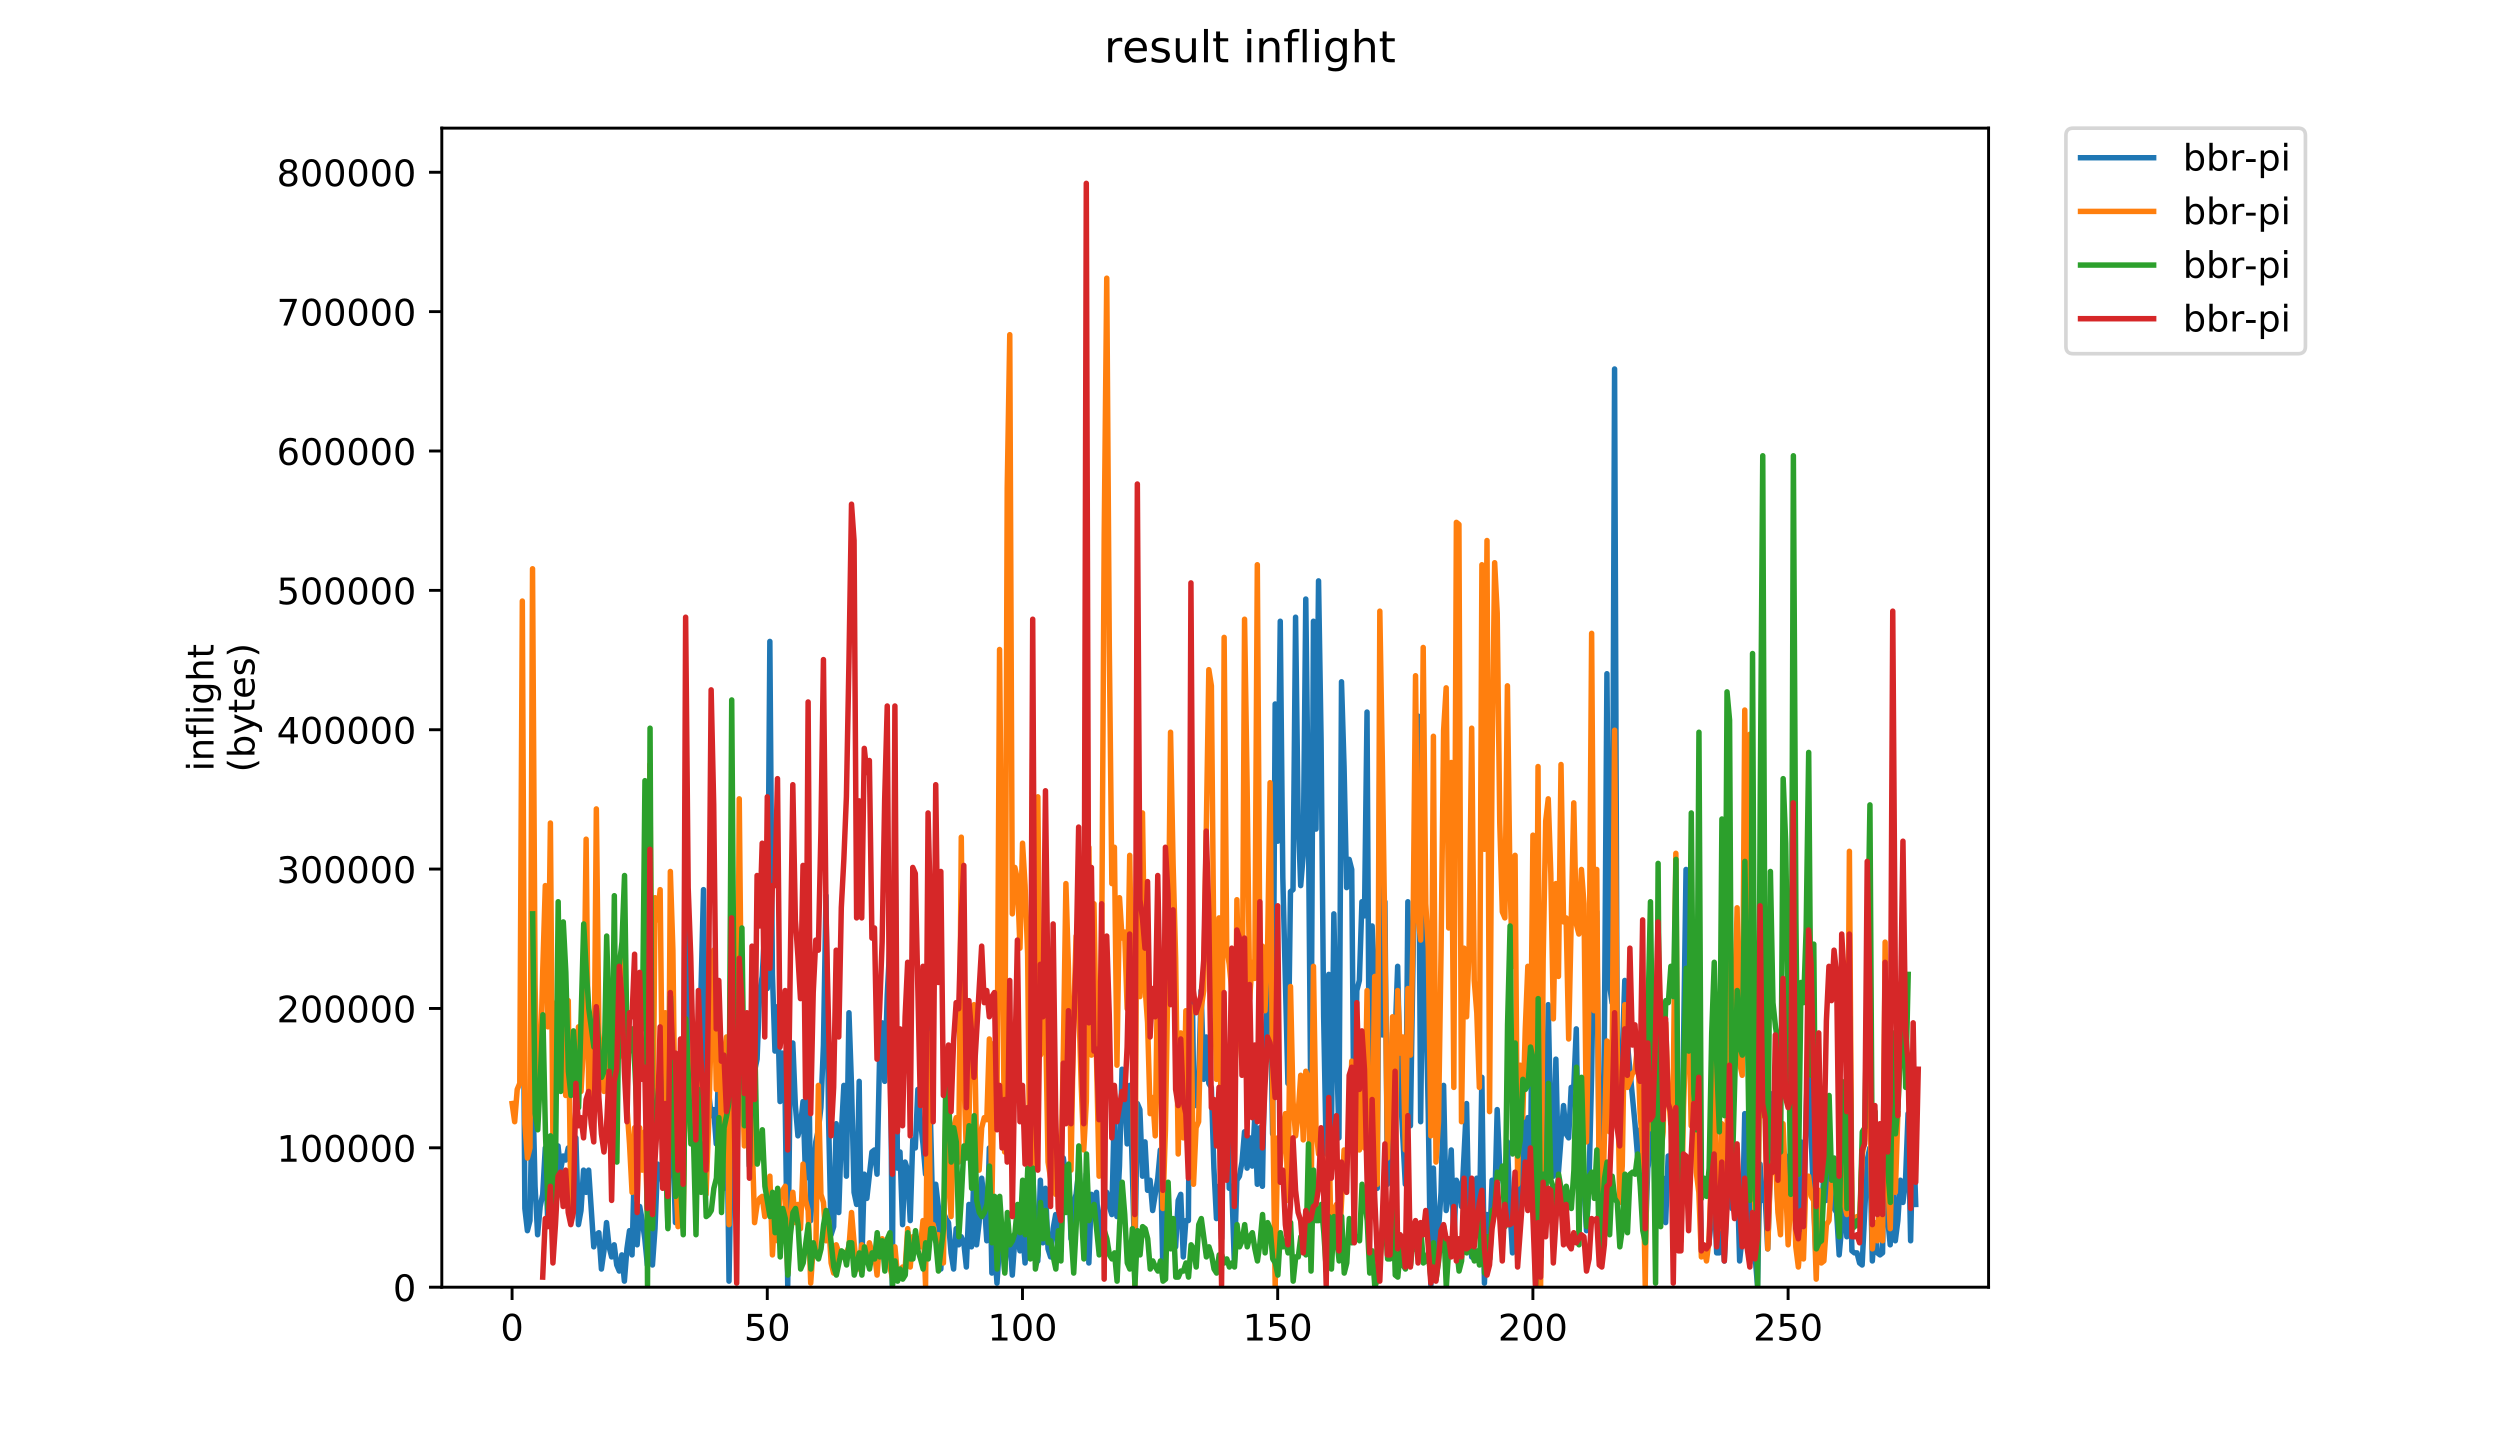 <?xml version="1.0" encoding="utf-8" standalone="no"?>
<!DOCTYPE svg PUBLIC "-//W3C//DTD SVG 1.1//EN"
  "http://www.w3.org/Graphics/SVG/1.1/DTD/svg11.dtd">
<!-- Created with matplotlib (https://matplotlib.org/) -->
<svg height="396pt" version="1.1" viewBox="0 0 684 396" width="684pt" xmlns="http://www.w3.org/2000/svg" xmlns:xlink="http://www.w3.org/1999/xlink">
 <defs>
  <style type="text/css">
*{stroke-linecap:butt;stroke-linejoin:round;}
  </style>
 </defs>
 <g id="figure_1">
  <g id="patch_1">
   <path d="M 0 396 
L 684 396 
L 684 0 
L 0 0 
z
" style="fill:#ffffff;"/>
  </g>
  <g id="axes_1">
   <g id="patch_2">
    <path d="M 120.879 352.174 
L 544.074 352.174 
L 544.074 35.062 
L 120.879 35.062 
z
" style="fill:#ffffff;"/>
   </g>
   <g id="matplotlib.axis_1">
    <g id="xtick_1">
     <g id="line2d_1">
      <defs>
       <path d="M 0 0 
L 0 3.5 
" id="m8660b34f1d" style="stroke:#000000;stroke-width:0.8;"/>
      </defs>
      <g>
       <use style="stroke:#000000;stroke-width:0.8;" x="140.104" xlink:href="#m8660b34f1d" y="352.174"/>
      </g>
     </g>
     <g id="text_1">
      <!-- 0 -->
      <defs>
       <path d="M 31.781 66.406 
Q 24.172 66.406 20.328 58.906 
Q 16.5 51.422 16.5 36.375 
Q 16.5 21.391 20.328 13.891 
Q 24.172 6.391 31.781 6.391 
Q 39.453 6.391 43.281 13.891 
Q 47.125 21.391 47.125 36.375 
Q 47.125 51.422 43.281 58.906 
Q 39.453 66.406 31.781 66.406 
z
M 31.781 74.219 
Q 44.047 74.219 50.516 64.516 
Q 56.984 54.828 56.984 36.375 
Q 56.984 17.969 50.516 8.266 
Q 44.047 -1.422 31.781 -1.422 
Q 19.531 -1.422 13.062 8.266 
Q 6.594 17.969 6.594 36.375 
Q 6.594 54.828 13.062 64.516 
Q 19.531 74.219 31.781 74.219 
z
" id="DejaVuSans-48"/>
      </defs>
      <g transform="translate(136.922 366.773)scale(0.1 -0.1)">
       <use xlink:href="#DejaVuSans-48"/>
      </g>
     </g>
    </g>
    <g id="xtick_2">
     <g id="line2d_2">
      <g>
       <use style="stroke:#000000;stroke-width:0.8;" x="209.928" xlink:href="#m8660b34f1d" y="352.174"/>
      </g>
     </g>
     <g id="text_2">
      <!-- 50 -->
      <defs>
       <path d="M 10.797 72.906 
L 49.516 72.906 
L 49.516 64.594 
L 19.828 64.594 
L 19.828 46.734 
Q 21.969 47.469 24.109 47.828 
Q 26.266 48.188 28.422 48.188 
Q 40.625 48.188 47.75 41.5 
Q 54.891 34.812 54.891 23.391 
Q 54.891 11.625 47.562 5.094 
Q 40.234 -1.422 26.906 -1.422 
Q 22.312 -1.422 17.547 -0.641 
Q 12.797 0.141 7.719 1.703 
L 7.719 11.625 
Q 12.109 9.234 16.797 8.062 
Q 21.484 6.891 26.703 6.891 
Q 35.156 6.891 40.078 11.328 
Q 45.016 15.766 45.016 23.391 
Q 45.016 31 40.078 35.438 
Q 35.156 39.891 26.703 39.891 
Q 22.75 39.891 18.812 39.016 
Q 14.891 38.141 10.797 36.281 
z
" id="DejaVuSans-53"/>
      </defs>
      <g transform="translate(203.565 366.773)scale(0.1 -0.1)">
       <use xlink:href="#DejaVuSans-53"/>
       <use x="63.623" xlink:href="#DejaVuSans-48"/>
      </g>
     </g>
    </g>
    <g id="xtick_3">
     <g id="line2d_3">
      <g>
       <use style="stroke:#000000;stroke-width:0.8;" x="279.752" xlink:href="#m8660b34f1d" y="352.174"/>
      </g>
     </g>
     <g id="text_3">
      <!-- 100 -->
      <defs>
       <path d="M 12.406 8.297 
L 28.516 8.297 
L 28.516 63.922 
L 10.984 60.406 
L 10.984 69.391 
L 28.422 72.906 
L 38.281 72.906 
L 38.281 8.297 
L 54.391 8.297 
L 54.391 0 
L 12.406 0 
z
" id="DejaVuSans-49"/>
      </defs>
      <g transform="translate(270.208 366.773)scale(0.1 -0.1)">
       <use xlink:href="#DejaVuSans-49"/>
       <use x="63.623" xlink:href="#DejaVuSans-48"/>
       <use x="127.246" xlink:href="#DejaVuSans-48"/>
      </g>
     </g>
    </g>
    <g id="xtick_4">
     <g id="line2d_4">
      <g>
       <use style="stroke:#000000;stroke-width:0.8;" x="349.576" xlink:href="#m8660b34f1d" y="352.174"/>
      </g>
     </g>
     <g id="text_4">
      <!-- 150 -->
      <g transform="translate(340.032 366.773)scale(0.1 -0.1)">
       <use xlink:href="#DejaVuSans-49"/>
       <use x="63.623" xlink:href="#DejaVuSans-53"/>
       <use x="127.246" xlink:href="#DejaVuSans-48"/>
      </g>
     </g>
    </g>
    <g id="xtick_5">
     <g id="line2d_5">
      <g>
       <use style="stroke:#000000;stroke-width:0.8;" x="419.4" xlink:href="#m8660b34f1d" y="352.174"/>
      </g>
     </g>
     <g id="text_5">
      <!-- 200 -->
      <defs>
       <path d="M 19.188 8.297 
L 53.609 8.297 
L 53.609 0 
L 7.328 0 
L 7.328 8.297 
Q 12.938 14.109 22.625 23.891 
Q 32.328 33.688 34.812 36.531 
Q 39.547 41.844 41.422 45.531 
Q 43.312 49.219 43.312 52.781 
Q 43.312 58.594 39.234 62.25 
Q 35.156 65.922 28.609 65.922 
Q 23.969 65.922 18.812 64.312 
Q 13.672 62.703 7.812 59.422 
L 7.812 69.391 
Q 13.766 71.781 18.938 73 
Q 24.125 74.219 28.422 74.219 
Q 39.75 74.219 46.484 68.547 
Q 53.219 62.891 53.219 53.422 
Q 53.219 48.922 51.531 44.891 
Q 49.859 40.875 45.406 35.406 
Q 44.188 33.984 37.641 27.219 
Q 31.109 20.453 19.188 8.297 
z
" id="DejaVuSans-50"/>
      </defs>
      <g transform="translate(409.857 366.773)scale(0.1 -0.1)">
       <use xlink:href="#DejaVuSans-50"/>
       <use x="63.623" xlink:href="#DejaVuSans-48"/>
       <use x="127.246" xlink:href="#DejaVuSans-48"/>
      </g>
     </g>
    </g>
    <g id="xtick_6">
     <g id="line2d_6">
      <g>
       <use style="stroke:#000000;stroke-width:0.8;" x="489.225" xlink:href="#m8660b34f1d" y="352.174"/>
      </g>
     </g>
     <g id="text_6">
      <!-- 250 -->
      <g transform="translate(479.681 366.773)scale(0.1 -0.1)">
       <use xlink:href="#DejaVuSans-50"/>
       <use x="63.623" xlink:href="#DejaVuSans-53"/>
       <use x="127.246" xlink:href="#DejaVuSans-48"/>
      </g>
     </g>
    </g>
   </g>
   <g id="matplotlib.axis_2">
    <g id="ytick_1">
     <g id="line2d_7">
      <defs>
       <path d="M 0 0 
L -3.5 0 
" id="m8c76a011d1" style="stroke:#000000;stroke-width:0.8;"/>
      </defs>
      <g>
       <use style="stroke:#000000;stroke-width:0.8;" x="120.879" xlink:href="#m8c76a011d1" y="352.174"/>
      </g>
     </g>
     <g id="text_7">
      <!-- 0 -->
      <g transform="translate(107.516 355.973)scale(0.1 -0.1)">
       <use xlink:href="#DejaVuSans-48"/>
      </g>
     </g>
    </g>
    <g id="ytick_2">
     <g id="line2d_8">
      <g>
       <use style="stroke:#000000;stroke-width:0.8;" x="120.879" xlink:href="#m8c76a011d1" y="314.044"/>
      </g>
     </g>
     <g id="text_8">
      <!-- 100000 -->
      <g transform="translate(75.704 317.843)scale(0.1 -0.1)">
       <use xlink:href="#DejaVuSans-49"/>
       <use x="63.623" xlink:href="#DejaVuSans-48"/>
       <use x="127.246" xlink:href="#DejaVuSans-48"/>
       <use x="190.869" xlink:href="#DejaVuSans-48"/>
       <use x="254.492" xlink:href="#DejaVuSans-48"/>
       <use x="318.115" xlink:href="#DejaVuSans-48"/>
      </g>
     </g>
    </g>
    <g id="ytick_3">
     <g id="line2d_9">
      <g>
       <use style="stroke:#000000;stroke-width:0.8;" x="120.879" xlink:href="#m8c76a011d1" y="275.914"/>
      </g>
     </g>
     <g id="text_9">
      <!-- 200000 -->
      <g transform="translate(75.704 279.713)scale(0.1 -0.1)">
       <use xlink:href="#DejaVuSans-50"/>
       <use x="63.623" xlink:href="#DejaVuSans-48"/>
       <use x="127.246" xlink:href="#DejaVuSans-48"/>
       <use x="190.869" xlink:href="#DejaVuSans-48"/>
       <use x="254.492" xlink:href="#DejaVuSans-48"/>
       <use x="318.115" xlink:href="#DejaVuSans-48"/>
      </g>
     </g>
    </g>
    <g id="ytick_4">
     <g id="line2d_10">
      <g>
       <use style="stroke:#000000;stroke-width:0.8;" x="120.879" xlink:href="#m8c76a011d1" y="237.784"/>
      </g>
     </g>
     <g id="text_10">
      <!-- 300000 -->
      <defs>
       <path d="M 40.578 39.312 
Q 47.656 37.797 51.625 33 
Q 55.609 28.219 55.609 21.188 
Q 55.609 10.406 48.188 4.484 
Q 40.766 -1.422 27.094 -1.422 
Q 22.516 -1.422 17.656 -0.516 
Q 12.797 0.391 7.625 2.203 
L 7.625 11.719 
Q 11.719 9.328 16.594 8.109 
Q 21.484 6.891 26.812 6.891 
Q 36.078 6.891 40.938 10.547 
Q 45.797 14.203 45.797 21.188 
Q 45.797 27.641 41.281 31.266 
Q 36.766 34.906 28.719 34.906 
L 20.219 34.906 
L 20.219 43.016 
L 29.109 43.016 
Q 36.375 43.016 40.234 45.922 
Q 44.094 48.828 44.094 54.297 
Q 44.094 59.906 40.109 62.906 
Q 36.141 65.922 28.719 65.922 
Q 24.656 65.922 20.016 65.031 
Q 15.375 64.156 9.812 62.312 
L 9.812 71.094 
Q 15.438 72.656 20.344 73.438 
Q 25.25 74.219 29.594 74.219 
Q 40.828 74.219 47.359 69.109 
Q 53.906 64.016 53.906 55.328 
Q 53.906 49.266 50.438 45.094 
Q 46.969 40.922 40.578 39.312 
z
" id="DejaVuSans-51"/>
      </defs>
      <g transform="translate(75.704 241.583)scale(0.1 -0.1)">
       <use xlink:href="#DejaVuSans-51"/>
       <use x="63.623" xlink:href="#DejaVuSans-48"/>
       <use x="127.246" xlink:href="#DejaVuSans-48"/>
       <use x="190.869" xlink:href="#DejaVuSans-48"/>
       <use x="254.492" xlink:href="#DejaVuSans-48"/>
       <use x="318.115" xlink:href="#DejaVuSans-48"/>
      </g>
     </g>
    </g>
    <g id="ytick_5">
     <g id="line2d_11">
      <g>
       <use style="stroke:#000000;stroke-width:0.8;" x="120.879" xlink:href="#m8c76a011d1" y="199.654"/>
      </g>
     </g>
     <g id="text_11">
      <!-- 400000 -->
      <defs>
       <path d="M 37.797 64.312 
L 12.891 25.391 
L 37.797 25.391 
z
M 35.203 72.906 
L 47.609 72.906 
L 47.609 25.391 
L 58.016 25.391 
L 58.016 17.188 
L 47.609 17.188 
L 47.609 0 
L 37.797 0 
L 37.797 17.188 
L 4.891 17.188 
L 4.891 26.703 
z
" id="DejaVuSans-52"/>
      </defs>
      <g transform="translate(75.704 203.453)scale(0.1 -0.1)">
       <use xlink:href="#DejaVuSans-52"/>
       <use x="63.623" xlink:href="#DejaVuSans-48"/>
       <use x="127.246" xlink:href="#DejaVuSans-48"/>
       <use x="190.869" xlink:href="#DejaVuSans-48"/>
       <use x="254.492" xlink:href="#DejaVuSans-48"/>
       <use x="318.115" xlink:href="#DejaVuSans-48"/>
      </g>
     </g>
    </g>
    <g id="ytick_6">
     <g id="line2d_12">
      <g>
       <use style="stroke:#000000;stroke-width:0.8;" x="120.879" xlink:href="#m8c76a011d1" y="161.524"/>
      </g>
     </g>
     <g id="text_12">
      <!-- 500000 -->
      <g transform="translate(75.704 165.323)scale(0.1 -0.1)">
       <use xlink:href="#DejaVuSans-53"/>
       <use x="63.623" xlink:href="#DejaVuSans-48"/>
       <use x="127.246" xlink:href="#DejaVuSans-48"/>
       <use x="190.869" xlink:href="#DejaVuSans-48"/>
       <use x="254.492" xlink:href="#DejaVuSans-48"/>
       <use x="318.115" xlink:href="#DejaVuSans-48"/>
      </g>
     </g>
    </g>
    <g id="ytick_7">
     <g id="line2d_13">
      <g>
       <use style="stroke:#000000;stroke-width:0.8;" x="120.879" xlink:href="#m8c76a011d1" y="123.394"/>
      </g>
     </g>
     <g id="text_13">
      <!-- 600000 -->
      <defs>
       <path d="M 33.016 40.375 
Q 26.375 40.375 22.484 35.828 
Q 18.609 31.297 18.609 23.391 
Q 18.609 15.531 22.484 10.953 
Q 26.375 6.391 33.016 6.391 
Q 39.656 6.391 43.531 10.953 
Q 47.406 15.531 47.406 23.391 
Q 47.406 31.297 43.531 35.828 
Q 39.656 40.375 33.016 40.375 
z
M 52.594 71.297 
L 52.594 62.312 
Q 48.875 64.062 45.094 64.984 
Q 41.312 65.922 37.594 65.922 
Q 27.828 65.922 22.672 59.328 
Q 17.531 52.734 16.797 39.406 
Q 19.672 43.656 24.016 45.922 
Q 28.375 48.188 33.594 48.188 
Q 44.578 48.188 50.953 41.516 
Q 57.328 34.859 57.328 23.391 
Q 57.328 12.156 50.688 5.359 
Q 44.047 -1.422 33.016 -1.422 
Q 20.359 -1.422 13.672 8.266 
Q 6.984 17.969 6.984 36.375 
Q 6.984 53.656 15.188 63.938 
Q 23.391 74.219 37.203 74.219 
Q 40.922 74.219 44.703 73.484 
Q 48.484 72.75 52.594 71.297 
z
" id="DejaVuSans-54"/>
      </defs>
      <g transform="translate(75.704 127.193)scale(0.1 -0.1)">
       <use xlink:href="#DejaVuSans-54"/>
       <use x="63.623" xlink:href="#DejaVuSans-48"/>
       <use x="127.246" xlink:href="#DejaVuSans-48"/>
       <use x="190.869" xlink:href="#DejaVuSans-48"/>
       <use x="254.492" xlink:href="#DejaVuSans-48"/>
       <use x="318.115" xlink:href="#DejaVuSans-48"/>
      </g>
     </g>
    </g>
    <g id="ytick_8">
     <g id="line2d_14">
      <g>
       <use style="stroke:#000000;stroke-width:0.8;" x="120.879" xlink:href="#m8c76a011d1" y="85.264"/>
      </g>
     </g>
     <g id="text_14">
      <!-- 700000 -->
      <defs>
       <path d="M 8.203 72.906 
L 55.078 72.906 
L 55.078 68.703 
L 28.609 0 
L 18.312 0 
L 43.219 64.594 
L 8.203 64.594 
z
" id="DejaVuSans-55"/>
      </defs>
      <g transform="translate(75.704 89.063)scale(0.1 -0.1)">
       <use xlink:href="#DejaVuSans-55"/>
       <use x="63.623" xlink:href="#DejaVuSans-48"/>
       <use x="127.246" xlink:href="#DejaVuSans-48"/>
       <use x="190.869" xlink:href="#DejaVuSans-48"/>
       <use x="254.492" xlink:href="#DejaVuSans-48"/>
       <use x="318.115" xlink:href="#DejaVuSans-48"/>
      </g>
     </g>
    </g>
    <g id="ytick_9">
     <g id="line2d_15">
      <g>
       <use style="stroke:#000000;stroke-width:0.8;" x="120.879" xlink:href="#m8c76a011d1" y="47.134"/>
      </g>
     </g>
     <g id="text_15">
      <!-- 800000 -->
      <defs>
       <path d="M 31.781 34.625 
Q 24.75 34.625 20.719 30.859 
Q 16.703 27.094 16.703 20.516 
Q 16.703 13.922 20.719 10.156 
Q 24.75 6.391 31.781 6.391 
Q 38.812 6.391 42.859 10.172 
Q 46.922 13.969 46.922 20.516 
Q 46.922 27.094 42.891 30.859 
Q 38.875 34.625 31.781 34.625 
z
M 21.922 38.812 
Q 15.578 40.375 12.031 44.719 
Q 8.5 49.078 8.5 55.328 
Q 8.5 64.062 14.719 69.141 
Q 20.953 74.219 31.781 74.219 
Q 42.672 74.219 48.875 69.141 
Q 55.078 64.062 55.078 55.328 
Q 55.078 49.078 51.531 44.719 
Q 48 40.375 41.703 38.812 
Q 48.828 37.156 52.797 32.312 
Q 56.781 27.484 56.781 20.516 
Q 56.781 9.906 50.312 4.234 
Q 43.844 -1.422 31.781 -1.422 
Q 19.734 -1.422 13.25 4.234 
Q 6.781 9.906 6.781 20.516 
Q 6.781 27.484 10.781 32.312 
Q 14.797 37.156 21.922 38.812 
z
M 18.312 54.391 
Q 18.312 48.734 21.844 45.562 
Q 25.391 42.391 31.781 42.391 
Q 38.141 42.391 41.719 45.562 
Q 45.312 48.734 45.312 54.391 
Q 45.312 60.062 41.719 63.234 
Q 38.141 66.406 31.781 66.406 
Q 25.391 66.406 21.844 63.234 
Q 18.312 60.062 18.312 54.391 
z
" id="DejaVuSans-56"/>
      </defs>
      <g transform="translate(75.704 50.933)scale(0.1 -0.1)">
       <use xlink:href="#DejaVuSans-56"/>
       <use x="63.623" xlink:href="#DejaVuSans-48"/>
       <use x="127.246" xlink:href="#DejaVuSans-48"/>
       <use x="190.869" xlink:href="#DejaVuSans-48"/>
       <use x="254.492" xlink:href="#DejaVuSans-48"/>
       <use x="318.115" xlink:href="#DejaVuSans-48"/>
      </g>
     </g>
    </g>
    <g id="text_16">
     <!-- inflight -->
     <defs>
      <path d="M 9.422 54.688 
L 18.406 54.688 
L 18.406 0 
L 9.422 0 
z
M 9.422 75.984 
L 18.406 75.984 
L 18.406 64.594 
L 9.422 64.594 
z
" id="DejaVuSans-105"/>
      <path d="M 54.891 33.016 
L 54.891 0 
L 45.906 0 
L 45.906 32.719 
Q 45.906 40.484 42.875 44.328 
Q 39.844 48.188 33.797 48.188 
Q 26.516 48.188 22.312 43.547 
Q 18.109 38.922 18.109 30.906 
L 18.109 0 
L 9.078 0 
L 9.078 54.688 
L 18.109 54.688 
L 18.109 46.188 
Q 21.344 51.125 25.703 53.562 
Q 30.078 56 35.797 56 
Q 45.219 56 50.047 50.172 
Q 54.891 44.344 54.891 33.016 
z
" id="DejaVuSans-110"/>
      <path d="M 37.109 75.984 
L 37.109 68.5 
L 28.516 68.5 
Q 23.688 68.5 21.797 66.547 
Q 19.922 64.594 19.922 59.516 
L 19.922 54.688 
L 34.719 54.688 
L 34.719 47.703 
L 19.922 47.703 
L 19.922 0 
L 10.891 0 
L 10.891 47.703 
L 2.297 47.703 
L 2.297 54.688 
L 10.891 54.688 
L 10.891 58.5 
Q 10.891 67.625 15.141 71.797 
Q 19.391 75.984 28.609 75.984 
z
" id="DejaVuSans-102"/>
      <path d="M 9.422 75.984 
L 18.406 75.984 
L 18.406 0 
L 9.422 0 
z
" id="DejaVuSans-108"/>
      <path d="M 45.406 27.984 
Q 45.406 37.75 41.375 43.109 
Q 37.359 48.484 30.078 48.484 
Q 22.859 48.484 18.828 43.109 
Q 14.797 37.75 14.797 27.984 
Q 14.797 18.266 18.828 12.891 
Q 22.859 7.516 30.078 7.516 
Q 37.359 7.516 41.375 12.891 
Q 45.406 18.266 45.406 27.984 
z
M 54.391 6.781 
Q 54.391 -7.172 48.188 -13.984 
Q 42 -20.797 29.203 -20.797 
Q 24.469 -20.797 20.266 -20.094 
Q 16.062 -19.391 12.109 -17.922 
L 12.109 -9.188 
Q 16.062 -11.328 19.922 -12.344 
Q 23.781 -13.375 27.781 -13.375 
Q 36.625 -13.375 41.016 -8.766 
Q 45.406 -4.156 45.406 5.172 
L 45.406 9.625 
Q 42.625 4.781 38.281 2.391 
Q 33.938 0 27.875 0 
Q 17.828 0 11.672 7.656 
Q 5.516 15.328 5.516 27.984 
Q 5.516 40.672 11.672 48.328 
Q 17.828 56 27.875 56 
Q 33.938 56 38.281 53.609 
Q 42.625 51.219 45.406 46.391 
L 45.406 54.688 
L 54.391 54.688 
z
" id="DejaVuSans-103"/>
      <path d="M 54.891 33.016 
L 54.891 0 
L 45.906 0 
L 45.906 32.719 
Q 45.906 40.484 42.875 44.328 
Q 39.844 48.188 33.797 48.188 
Q 26.516 48.188 22.312 43.547 
Q 18.109 38.922 18.109 30.906 
L 18.109 0 
L 9.078 0 
L 9.078 75.984 
L 18.109 75.984 
L 18.109 46.188 
Q 21.344 51.125 25.703 53.562 
Q 30.078 56 35.797 56 
Q 45.219 56 50.047 50.172 
Q 54.891 44.344 54.891 33.016 
z
" id="DejaVuSans-104"/>
      <path d="M 18.312 70.219 
L 18.312 54.688 
L 36.812 54.688 
L 36.812 47.703 
L 18.312 47.703 
L 18.312 18.016 
Q 18.312 11.328 20.141 9.422 
Q 21.969 7.516 27.594 7.516 
L 36.812 7.516 
L 36.812 0 
L 27.594 0 
Q 17.188 0 13.234 3.875 
Q 9.281 7.766 9.281 18.016 
L 9.281 47.703 
L 2.688 47.703 
L 2.688 54.688 
L 9.281 54.688 
L 9.281 70.219 
z
" id="DejaVuSans-116"/>
     </defs>
     <g transform="translate(58.426 211.018)rotate(-90)scale(0.1 -0.1)">
      <use xlink:href="#DejaVuSans-105"/>
      <use x="27.783" xlink:href="#DejaVuSans-110"/>
      <use x="91.162" xlink:href="#DejaVuSans-102"/>
      <use x="126.367" xlink:href="#DejaVuSans-108"/>
      <use x="154.15" xlink:href="#DejaVuSans-105"/>
      <use x="181.934" xlink:href="#DejaVuSans-103"/>
      <use x="245.41" xlink:href="#DejaVuSans-104"/>
      <use x="308.789" xlink:href="#DejaVuSans-116"/>
     </g>
     <!-- (bytes) -->
     <defs>
      <path d="M 31 75.875 
Q 24.469 64.656 21.281 53.656 
Q 18.109 42.672 18.109 31.391 
Q 18.109 20.125 21.312 9.062 
Q 24.516 -2 31 -13.188 
L 23.188 -13.188 
Q 15.875 -1.703 12.234 9.375 
Q 8.594 20.453 8.594 31.391 
Q 8.594 42.281 12.203 53.312 
Q 15.828 64.359 23.188 75.875 
z
" id="DejaVuSans-40"/>
      <path d="M 48.688 27.297 
Q 48.688 37.203 44.609 42.844 
Q 40.531 48.484 33.406 48.484 
Q 26.266 48.484 22.188 42.844 
Q 18.109 37.203 18.109 27.297 
Q 18.109 17.391 22.188 11.75 
Q 26.266 6.109 33.406 6.109 
Q 40.531 6.109 44.609 11.75 
Q 48.688 17.391 48.688 27.297 
z
M 18.109 46.391 
Q 20.953 51.266 25.266 53.625 
Q 29.594 56 35.594 56 
Q 45.562 56 51.781 48.094 
Q 58.016 40.188 58.016 27.297 
Q 58.016 14.406 51.781 6.484 
Q 45.562 -1.422 35.594 -1.422 
Q 29.594 -1.422 25.266 0.953 
Q 20.953 3.328 18.109 8.203 
L 18.109 0 
L 9.078 0 
L 9.078 75.984 
L 18.109 75.984 
z
" id="DejaVuSans-98"/>
      <path d="M 32.172 -5.078 
Q 28.375 -14.844 24.75 -17.812 
Q 21.141 -20.797 15.094 -20.797 
L 7.906 -20.797 
L 7.906 -13.281 
L 13.188 -13.281 
Q 16.891 -13.281 18.938 -11.516 
Q 21 -9.766 23.484 -3.219 
L 25.094 0.875 
L 2.984 54.688 
L 12.5 54.688 
L 29.594 11.922 
L 46.688 54.688 
L 56.203 54.688 
z
" id="DejaVuSans-121"/>
      <path d="M 56.203 29.594 
L 56.203 25.203 
L 14.891 25.203 
Q 15.484 15.922 20.484 11.062 
Q 25.484 6.203 34.422 6.203 
Q 39.594 6.203 44.453 7.469 
Q 49.312 8.734 54.109 11.281 
L 54.109 2.781 
Q 49.266 0.734 44.188 -0.344 
Q 39.109 -1.422 33.891 -1.422 
Q 20.797 -1.422 13.156 6.188 
Q 5.516 13.812 5.516 26.812 
Q 5.516 40.234 12.766 48.109 
Q 20.016 56 32.328 56 
Q 43.359 56 49.781 48.891 
Q 56.203 41.797 56.203 29.594 
z
M 47.219 32.234 
Q 47.125 39.594 43.094 43.984 
Q 39.062 48.391 32.422 48.391 
Q 24.906 48.391 20.391 44.141 
Q 15.875 39.891 15.188 32.172 
z
" id="DejaVuSans-101"/>
      <path d="M 44.281 53.078 
L 44.281 44.578 
Q 40.484 46.531 36.375 47.5 
Q 32.281 48.484 27.875 48.484 
Q 21.188 48.484 17.844 46.438 
Q 14.5 44.391 14.5 40.281 
Q 14.5 37.156 16.891 35.375 
Q 19.281 33.594 26.516 31.984 
L 29.594 31.297 
Q 39.156 29.25 43.188 25.516 
Q 47.219 21.781 47.219 15.094 
Q 47.219 7.469 41.188 3.016 
Q 35.156 -1.422 24.609 -1.422 
Q 20.219 -1.422 15.453 -0.562 
Q 10.688 0.297 5.422 2 
L 5.422 11.281 
Q 10.406 8.688 15.234 7.391 
Q 20.062 6.109 24.812 6.109 
Q 31.156 6.109 34.562 8.281 
Q 37.984 10.453 37.984 14.406 
Q 37.984 18.062 35.516 20.016 
Q 33.062 21.969 24.703 23.781 
L 21.578 24.516 
Q 13.234 26.266 9.516 29.906 
Q 5.812 33.547 5.812 39.891 
Q 5.812 47.609 11.281 51.797 
Q 16.75 56 26.812 56 
Q 31.781 56 36.172 55.266 
Q 40.578 54.547 44.281 53.078 
z
" id="DejaVuSans-115"/>
      <path d="M 8.016 75.875 
L 15.828 75.875 
Q 23.141 64.359 26.781 53.312 
Q 30.422 42.281 30.422 31.391 
Q 30.422 20.453 26.781 9.375 
Q 23.141 -1.703 15.828 -13.188 
L 8.016 -13.188 
Q 14.5 -2 17.703 9.062 
Q 20.906 20.125 20.906 31.391 
Q 20.906 42.672 17.703 53.656 
Q 14.5 64.656 8.016 75.875 
z
" id="DejaVuSans-41"/>
     </defs>
     <g transform="translate(69.624 211.295)rotate(-90)scale(0.1 -0.1)">
      <use xlink:href="#DejaVuSans-40"/>
      <use x="39.014" xlink:href="#DejaVuSans-98"/>
      <use x="102.49" xlink:href="#DejaVuSans-121"/>
      <use x="161.67" xlink:href="#DejaVuSans-116"/>
      <use x="200.879" xlink:href="#DejaVuSans-101"/>
      <use x="262.402" xlink:href="#DejaVuSans-115"/>
      <use x="314.502" xlink:href="#DejaVuSans-41"/>
     </g>
    </g>
   </g>
   <g id="line2d_16">
    <path clip-path="url(#p25687054e0)" d="M 142.901 226.29 
L 143.599 330.641 
L 144.297 336.715 
L 144.995 333.954 
L 145.694 294.753 
L 146.392 324.568 
L 147.09 337.819 
L 147.788 330.089 
L 148.487 326.777 
L 149.185 314.078 
L 149.883 335.058 
L 150.581 316.286 
L 151.28 336.715 
L 151.978 322.36 
L 152.676 313.526 
L 153.374 320.151 
L 154.073 316.286 
L 154.771 317.39 
L 155.469 314.078 
L 156.167 316.286 
L 156.866 322.912 
L 157.564 311.317 
L 158.262 335.058 
L 158.96 331.194 
L 159.659 320.151 
L 160.357 326.224 
L 161.055 320.151 
L 162.452 341.132 
L 163.15 337.819 
L 163.848 337.267 
L 164.546 347.205 
L 165.244 342.236 
L 165.943 334.506 
L 166.641 341.132 
L 167.339 343.892 
L 168.037 340.58 
L 168.736 346.101 
L 169.434 347.757 
L 170.132 343.34 
L 170.83 350.518 
L 171.529 341.684 
L 172.227 336.715 
L 172.925 343.34 
L 173.623 316.838 
L 174.322 340.58 
L 175.02 330.089 
L 175.718 333.954 
L 176.416 338.923 
L 177.115 346.101 
L 177.813 319.599 
L 178.511 346.101 
L 179.209 336.163 
L 179.908 318.495 
L 180.606 319.047 
L 181.304 323.464 
L 182.002 290.889 
L 182.701 335.61 
L 183.399 282.607 
L 184.097 313.526 
L 184.795 334.506 
L 185.493 333.402 
L 186.192 301.931 
L 186.89 333.402 
L 187.588 217.456 
L 188.286 297.514 
L 188.985 298.618 
L 189.683 290.336 
L 190.381 300.827 
L 191.079 280.398 
L 191.778 271.564 
L 192.476 243.406 
L 193.174 320.151 
L 193.872 298.618 
L 194.571 305.244 
L 195.269 303.587 
L 195.967 312.973 
L 196.665 289.784 
L 197.364 324.016 
L 198.062 325.12 
L 198.76 295.306 
L 199.458 350.518 
L 200.157 310.213 
L 200.855 308.004 
L 201.553 309.661 
L 202.251 268.252 
L 202.95 300.275 
L 203.648 300.275 
L 204.346 290.889 
L 205.044 319.047 
L 205.743 274.877 
L 206.441 293.097 
L 207.139 289.784 
L 207.837 271.564 
L 208.535 267.147 
L 209.234 254.448 
L 209.932 270.46 
L 210.63 175.495 
L 211.328 266.595 
L 212.027 287.576 
L 212.725 275.429 
L 213.423 301.379 
L 214.121 288.128 
L 214.82 301.379 
L 215.518 351.622 
L 216.216 291.993 
L 216.914 285.367 
L 217.613 302.483 
L 218.311 310.765 
L 219.009 308.004 
L 219.707 301.379 
L 220.406 322.36 
L 221.104 274.325 
L 221.802 333.954 
L 222.5 321.807 
L 223.199 312.421 
L 223.897 309.109 
L 224.595 303.035 
L 225.293 285.919 
L 225.992 245.062 
L 226.69 305.796 
L 227.388 337.819 
L 228.086 335.61 
L 228.785 307.452 
L 229.483 331.746 
L 230.181 310.213 
L 230.879 296.962 
L 231.577 321.807 
L 232.276 277.085 
L 232.974 296.962 
L 233.672 326.224 
L 234.37 329.537 
L 235.069 295.858 
L 235.767 346.653 
L 236.465 321.255 
L 237.163 327.881 
L 238.56 315.182 
L 239.258 314.63 
L 239.956 321.255 
L 240.655 289.232 
L 241.353 279.846 
L 242.051 295.858 
L 242.749 272.116 
L 243.448 258.865 
L 244.146 352.174 
L 244.844 223.53 
L 245.542 319.599 
L 246.241 315.182 
L 246.939 335.058 
L 247.637 317.943 
L 248.335 320.151 
L 249.034 333.954 
L 249.732 311.869 
L 250.43 314.078 
L 251.128 298.066 
L 251.826 306.348 
L 252.525 312.973 
L 253.223 321.255 
L 253.921 278.742 
L 255.318 337.267 
L 256.016 324.016 
L 256.714 330.089 
L 257.412 347.205 
L 258.111 331.746 
L 258.809 333.402 
L 259.507 334.506 
L 260.205 342.788 
L 260.904 347.205 
L 261.602 336.163 
L 262.3 340.58 
L 262.998 338.371 
L 263.697 340.027 
L 264.395 346.653 
L 265.093 329.537 
L 265.791 341.132 
L 266.49 320.151 
L 267.188 340.58 
L 267.886 334.506 
L 268.584 322.36 
L 269.283 328.433 
L 269.981 339.475 
L 270.679 314.078 
L 271.377 348.309 
L 272.076 341.132 
L 272.774 351.07 
L 273.472 340.58 
L 274.17 336.163 
L 274.868 347.757 
L 275.567 337.267 
L 276.265 338.371 
L 276.963 348.861 
L 277.661 338.923 
L 278.36 337.819 
L 279.058 342.236 
L 279.756 336.163 
L 280.454 345.549 
L 281.153 337.819 
L 281.851 343.892 
L 282.549 319.599 
L 283.247 339.475 
L 283.946 344.997 
L 284.644 322.912 
L 285.342 340.027 
L 286.04 325.12 
L 286.739 341.684 
L 287.437 343.892 
L 288.135 336.163 
L 288.833 332.298 
L 289.532 341.684 
L 290.23 342.236 
L 290.928 316.838 
L 291.626 322.36 
L 292.325 319.599 
L 293.023 338.923 
L 293.721 328.985 
L 294.419 326.777 
L 295.118 320.703 
L 295.816 327.329 
L 296.514 338.371 
L 297.212 321.255 
L 297.91 345.549 
L 298.609 326.777 
L 299.307 330.089 
L 300.005 326.224 
L 300.703 338.923 
L 301.402 334.506 
L 302.1 328.433 
L 302.798 326.224 
L 303.496 330.089 
L 304.195 332.298 
L 304.893 303.035 
L 305.591 332.85 
L 306.289 319.047 
L 306.988 292.545 
L 307.686 298.618 
L 308.384 312.973 
L 309.082 296.962 
L 309.781 319.047 
L 310.479 346.101 
L 311.177 301.931 
L 311.875 303.587 
L 312.574 321.807 
L 313.272 312.421 
L 313.97 325.672 
L 314.668 322.912 
L 315.367 331.194 
L 316.763 322.36 
L 317.461 314.63 
L 318.159 347.205 
L 318.858 327.329 
L 319.556 336.163 
L 320.254 341.132 
L 320.952 333.954 
L 321.651 341.132 
L 322.349 328.433 
L 323.047 326.777 
L 323.745 343.892 
L 324.444 333.954 
L 325.142 333.954 
L 325.84 244.51 
L 326.538 294.201 
L 327.237 302.483 
L 327.935 296.41 
L 328.633 271.012 
L 329.331 295.306 
L 330.03 283.711 
L 330.728 296.41 
L 331.426 297.514 
L 332.124 319.599 
L 332.823 333.402 
L 333.521 324.568 
L 334.219 338.923 
L 334.917 293.097 
L 335.616 288.68 
L 336.314 325.12 
L 337.012 324.568 
L 337.71 345.549 
L 338.409 322.912 
L 339.107 321.807 
L 339.805 317.943 
L 340.503 309.661 
L 341.201 319.599 
L 341.9 311.317 
L 342.598 319.047 
L 343.296 305.796 
L 343.994 324.016 
L 344.693 308.556 
L 345.391 324.568 
L 346.089 285.919 
L 346.787 270.46 
L 347.486 267.699 
L 348.184 310.213 
L 348.882 192.611 
L 349.58 230.155 
L 350.279 169.974 
L 350.977 240.093 
L 352.373 296.41 
L 353.072 243.958 
L 353.77 243.406 
L 354.468 168.869 
L 355.166 222.977 
L 355.865 242.302 
L 356.563 234.02 
L 357.261 163.9 
L 357.959 222.977 
L 358.658 305.796 
L 359.356 169.974 
L 360.054 226.842 
L 360.752 158.931 
L 361.451 202.549 
L 362.149 278.19 
L 362.847 315.734 
L 363.545 266.595 
L 364.243 312.973 
L 364.942 250.031 
L 365.64 284.815 
L 366.338 311.317 
L 367.036 186.537 
L 367.735 209.727 
L 368.433 242.854 
L 369.131 235.124 
L 369.829 237.885 
L 370.528 319.599 
L 371.226 271.012 
L 371.924 268.252 
L 372.622 246.719 
L 373.321 250.584 
L 374.019 194.819 
L 374.717 311.317 
L 375.415 253.344 
L 376.114 269.356 
L 376.812 325.12 
L 377.51 208.622 
L 378.208 283.159 
L 378.907 246.719 
L 379.605 324.016 
L 380.303 312.973 
L 381.001 282.607 
L 381.7 283.711 
L 382.398 264.387 
L 383.096 297.514 
L 384.492 324.016 
L 385.191 246.719 
L 385.889 308.004 
L 387.285 218.56 
L 387.984 195.923 
L 388.682 306.9 
L 389.38 250.584 
L 390.078 271.012 
L 390.777 304.692 
L 391.475 351.622 
L 392.173 319.599 
L 392.871 341.684 
L 393.57 336.715 
L 394.268 326.224 
L 394.966 296.962 
L 395.664 331.194 
L 396.363 326.777 
L 397.061 314.63 
L 397.759 340.027 
L 398.457 322.912 
L 399.156 324.568 
L 399.854 330.089 
L 401.25 301.931 
L 401.949 336.715 
L 402.647 343.892 
L 403.345 336.715 
L 404.043 322.36 
L 404.742 336.163 
L 405.44 294.753 
L 406.138 351.07 
L 406.836 332.298 
L 407.534 341.684 
L 408.233 322.912 
L 408.931 331.194 
L 409.629 303.587 
L 410.327 319.599 
L 411.724 325.12 
L 412.422 312.421 
L 413.12 330.641 
L 413.819 342.788 
L 414.517 326.224 
L 415.215 335.058 
L 415.913 324.568 
L 416.612 306.348 
L 417.31 319.047 
L 418.008 305.796 
L 418.706 322.912 
L 419.405 252.24 
L 420.103 340.58 
L 420.801 306.348 
L 421.499 340.58 
L 422.198 309.661 
L 422.896 317.943 
L 423.594 274.877 
L 424.292 308.556 
L 424.991 321.807 
L 425.689 289.784 
L 426.387 320.703 
L 427.784 302.483 
L 428.482 310.213 
L 429.18 311.317 
L 429.878 297.514 
L 430.576 297.514 
L 431.275 281.502 
L 431.973 324.568 
L 432.671 315.734 
L 433.369 324.568 
L 434.068 336.715 
L 434.766 322.912 
L 435.464 294.201 
L 436.162 249.479 
L 436.861 249.479 
L 437.559 321.807 
L 438.257 330.089 
L 438.955 284.263 
L 439.654 184.329 
L 440.352 269.356 
L 441.05 274.325 
L 441.748 100.958 
L 442.447 283.711 
L 443.145 301.931 
L 443.843 288.68 
L 444.541 268.252 
L 445.24 285.367 
L 447.334 307.452 
L 448.033 316.286 
L 448.731 309.109 
L 449.429 318.495 
L 450.127 340.58 
L 450.825 319.599 
L 451.524 315.734 
L 452.222 286.472 
L 452.92 322.36 
L 453.618 299.723 
L 454.317 322.36 
L 455.015 322.36 
L 455.713 334.506 
L 456.411 316.286 
L 457.11 320.151 
L 457.808 302.483 
L 458.506 293.097 
L 459.204 334.506 
L 459.903 335.058 
L 461.299 237.885 
L 461.997 271.564 
L 462.696 267.147 
L 463.394 280.398 
L 464.092 278.742 
L 464.79 307.452 
L 465.489 341.684 
L 466.187 341.132 
L 466.885 342.236 
L 467.583 340.027 
L 468.282 332.85 
L 468.98 324.016 
L 469.678 342.788 
L 470.376 342.788 
L 471.075 332.85 
L 471.773 344.997 
L 473.169 310.213 
L 473.867 330.641 
L 474.566 328.985 
L 475.264 320.151 
L 475.962 344.997 
L 476.66 338.371 
L 477.359 304.692 
L 478.057 328.985 
L 478.755 345.549 
L 479.453 305.796 
L 480.152 343.34 
L 480.85 351.622 
L 481.548 318.495 
L 482.246 328.433 
L 482.945 327.329 
L 483.643 341.684 
L 485.039 299.17 
L 485.738 309.109 
L 486.436 330.641 
L 487.134 328.433 
L 487.832 315.182 
L 488.531 316.286 
L 489.229 331.746 
L 489.927 314.63 
L 490.625 290.889 
L 491.324 336.715 
L 492.022 335.058 
L 492.72 312.421 
L 493.418 336.715 
L 494.116 305.796 
L 494.815 283.159 
L 495.513 310.765 
L 496.909 345.549 
L 497.608 331.194 
L 498.306 332.85 
L 499.004 321.255 
L 499.702 328.433 
L 500.401 313.526 
L 501.099 328.985 
L 501.797 330.641 
L 502.495 331.746 
L 503.194 343.34 
L 503.892 335.61 
L 504.59 319.599 
L 505.288 338.371 
L 505.987 312.973 
L 506.685 342.236 
L 507.383 342.788 
L 508.081 342.788 
L 508.78 345.549 
L 509.478 346.101 
L 510.874 317.39 
L 511.573 314.078 
L 512.271 344.997 
L 512.969 334.506 
L 513.667 342.788 
L 514.366 343.34 
L 515.064 342.788 
L 515.762 299.17 
L 516.46 333.402 
L 517.158 340.58 
L 517.857 319.047 
L 518.555 339.475 
L 519.253 333.954 
L 519.951 322.912 
L 520.65 328.985 
L 521.348 322.912 
L 522.046 304.692 
L 522.744 339.475 
L 523.443 307.452 
L 524.141 329.537 
L 524.141 329.537 
" style="fill:none;stroke:#1f77b4;stroke-linecap:square;stroke-width:1.5;"/>
   </g>
   <g id="line2d_17">
    <path clip-path="url(#p25687054e0)" d="M 140.115 301.931 
L 140.813 306.9 
L 141.511 298.066 
L 142.209 296.41 
L 142.908 164.452 
L 143.606 307.452 
L 144.304 316.838 
L 145.002 314.078 
L 145.701 155.618 
L 146.399 269.356 
L 147.097 305.244 
L 147.795 293.097 
L 148.494 265.491 
L 149.192 242.302 
L 149.89 280.95 
L 150.588 225.186 
L 151.287 314.078 
L 151.985 275.981 
L 152.683 273.221 
L 153.381 288.68 
L 154.08 264.387 
L 154.778 299.723 
L 155.476 273.773 
L 156.174 330.089 
L 156.873 313.526 
L 157.571 303.587 
L 158.269 280.95 
L 158.967 298.618 
L 159.666 285.919 
L 160.364 229.603 
L 161.062 299.17 
L 161.76 280.398 
L 162.458 304.139 
L 163.157 221.321 
L 163.855 282.607 
L 164.553 293.097 
L 165.251 298.618 
L 165.95 277.638 
L 166.648 271.012 
L 167.346 315.182 
L 168.044 288.128 
L 168.743 287.024 
L 169.441 289.232 
L 170.139 261.074 
L 170.837 255.001 
L 171.536 303.035 
L 172.234 312.973 
L 172.932 326.224 
L 173.63 308.556 
L 174.329 328.433 
L 175.027 308.556 
L 175.725 320.151 
L 176.423 309.661 
L 177.122 331.194 
L 177.82 209.174 
L 178.518 330.641 
L 179.216 245.614 
L 179.915 251.688 
L 180.613 243.406 
L 181.311 307.452 
L 182.009 277.085 
L 182.708 334.506 
L 183.406 238.437 
L 184.104 259.97 
L 184.802 319.047 
L 185.5 335.61 
L 186.199 312.421 
L 186.897 335.61 
L 187.595 287.576 
L 188.293 295.858 
L 188.992 310.213 
L 189.69 283.159 
L 190.388 285.919 
L 191.086 308.004 
L 191.785 294.753 
L 192.483 308.004 
L 193.181 326.777 
L 193.879 307.452 
L 194.578 281.502 
L 195.276 259.97 
L 195.974 298.066 
L 196.672 275.981 
L 197.371 311.317 
L 198.069 288.68 
L 198.767 283.711 
L 199.465 335.058 
L 200.164 256.105 
L 200.862 295.858 
L 201.56 327.329 
L 202.258 218.56 
L 202.957 289.784 
L 203.655 313.526 
L 204.353 309.109 
L 205.051 290.889 
L 205.75 310.213 
L 206.448 334.506 
L 207.146 329.537 
L 207.844 327.881 
L 208.542 327.329 
L 209.241 332.85 
L 209.939 330.089 
L 210.637 321.807 
L 211.335 343.34 
L 212.034 331.194 
L 212.732 339.475 
L 213.43 327.881 
L 214.128 325.672 
L 214.827 324.568 
L 215.525 348.309 
L 216.223 335.058 
L 216.921 326.224 
L 217.62 334.506 
L 218.318 329.537 
L 219.016 336.163 
L 219.714 318.495 
L 220.413 328.433 
L 221.111 331.194 
L 221.809 351.07 
L 222.507 341.132 
L 223.206 342.788 
L 223.904 296.962 
L 224.602 326.777 
L 225.3 328.985 
L 225.999 339.475 
L 226.697 333.954 
L 227.395 345.549 
L 228.093 348.309 
L 228.791 340.58 
L 229.49 342.788 
L 230.188 343.892 
L 230.886 343.892 
L 231.584 342.788 
L 232.283 341.132 
L 232.981 331.746 
L 233.679 340.027 
L 234.377 346.653 
L 235.076 347.205 
L 235.774 340.58 
L 236.472 342.236 
L 237.17 344.997 
L 237.869 340.027 
L 238.567 342.788 
L 239.265 342.788 
L 239.963 348.861 
L 240.662 339.475 
L 241.36 338.923 
L 242.058 344.444 
L 242.756 340.58 
L 243.455 346.653 
L 244.153 349.414 
L 244.851 341.132 
L 245.549 348.861 
L 246.248 348.861 
L 246.946 346.653 
L 247.644 347.205 
L 248.342 336.163 
L 249.041 346.653 
L 249.739 338.371 
L 250.437 338.923 
L 251.135 338.923 
L 251.833 341.132 
L 252.532 333.954 
L 253.23 351.622 
L 253.928 282.607 
L 254.626 337.819 
L 255.325 335.058 
L 256.023 339.475 
L 256.721 337.819 
L 257.419 344.997 
L 258.118 345.549 
L 258.816 302.483 
L 259.514 320.703 
L 260.212 332.85 
L 260.911 308.556 
L 261.609 305.796 
L 262.307 317.943 
L 263.005 229.051 
L 263.704 293.649 
L 264.402 315.734 
L 265.1 306.9 
L 265.798 276.533 
L 266.497 274.877 
L 267.195 315.734 
L 267.893 320.151 
L 268.591 308.556 
L 269.29 305.796 
L 269.988 306.348 
L 270.686 284.263 
L 271.384 328.985 
L 272.082 285.367 
L 272.781 301.931 
L 273.479 177.703 
L 274.177 254.448 
L 274.875 315.182 
L 275.574 133.534 
L 276.272 91.572 
L 276.97 250.031 
L 277.668 237.333 
L 278.367 240.645 
L 279.065 259.418 
L 279.763 230.707 
L 280.461 242.302 
L 281.16 261.074 
L 281.858 330.641 
L 282.556 205.862 
L 283.254 318.495 
L 283.953 218.008 
L 284.651 288.68 
L 285.349 287.024 
L 286.047 278.19 
L 286.746 317.943 
L 287.444 322.36 
L 288.142 286.472 
L 288.84 326.777 
L 289.539 316.286 
L 290.237 324.568 
L 290.935 287.576 
L 291.633 241.75 
L 292.332 264.939 
L 293.03 320.151 
L 293.728 279.294 
L 294.426 256.105 
L 295.124 273.773 
L 295.823 296.962 
L 296.521 314.63 
L 297.219 301.379 
L 297.917 231.811 
L 298.616 288.68 
L 299.314 247.271 
L 300.012 289.784 
L 300.71 321.807 
L 301.409 260.522 
L 302.107 146.785 
L 302.805 76.113 
L 303.503 176.599 
L 304.202 241.75 
L 304.9 231.811 
L 305.598 291.441 
L 306.296 245.614 
L 306.995 256.657 
L 307.693 255.001 
L 308.391 275.981 
L 309.089 234.02 
L 309.788 276.533 
L 310.486 351.622 
L 311.184 194.819 
L 311.882 272.668 
L 312.581 222.425 
L 313.279 269.908 
L 313.977 279.846 
L 314.675 304.692 
L 315.374 300.275 
L 316.072 310.765 
L 316.77 262.73 
L 317.468 287.024 
L 318.166 330.641 
L 318.865 309.109 
L 319.563 266.043 
L 320.261 200.34 
L 320.959 236.228 
L 321.658 262.178 
L 322.356 315.734 
L 323.054 282.607 
L 323.752 311.317 
L 324.451 276.533 
L 325.149 311.317 
L 325.847 275.429 
L 326.545 324.016 
L 327.244 308.556 
L 327.942 306.9 
L 328.64 275.981 
L 329.338 271.012 
L 330.735 183.225 
L 331.433 187.642 
L 332.131 263.835 
L 332.83 295.306 
L 333.528 251.136 
L 334.226 322.36 
L 334.924 174.391 
L 335.623 259.418 
L 336.321 263.835 
L 337.019 271.012 
L 337.717 321.255 
L 338.415 246.167 
L 339.114 278.742 
L 339.812 290.889 
L 340.51 169.422 
L 341.208 214.696 
L 341.907 273.221 
L 342.605 263.282 
L 343.303 267.699 
L 344.001 154.514 
L 344.7 261.626 
L 345.398 258.865 
L 346.096 276.533 
L 346.794 260.522 
L 347.493 214.143 
L 348.191 299.723 
L 348.889 352.174 
L 349.587 311.317 
L 350.286 318.495 
L 350.984 308.556 
L 351.682 304.692 
L 352.38 328.433 
L 353.079 269.908 
L 353.777 301.379 
L 354.475 310.765 
L 355.173 304.692 
L 355.872 294.201 
L 356.57 311.869 
L 357.268 293.097 
L 357.966 294.753 
L 358.665 334.506 
L 359.363 264.387 
L 360.061 309.109 
L 360.759 315.734 
L 361.457 315.734 
L 362.156 320.151 
L 362.854 343.892 
L 363.552 308.556 
L 364.25 342.236 
L 364.949 331.194 
L 365.647 329.537 
L 366.345 342.788 
L 367.742 314.63 
L 368.44 317.39 
L 369.138 309.661 
L 369.836 290.336 
L 370.535 332.85 
L 371.233 289.784 
L 371.931 314.63 
L 372.629 291.441 
L 373.328 314.078 
L 374.026 271.012 
L 374.724 332.85 
L 375.422 314.63 
L 376.121 267.147 
L 376.819 324.016 
L 377.517 167.213 
L 378.215 208.622 
L 378.914 257.761 
L 379.612 316.838 
L 380.31 299.17 
L 381.008 278.19 
L 381.707 322.912 
L 382.405 271.012 
L 383.103 288.128 
L 383.801 283.711 
L 384.499 314.63 
L 385.198 270.46 
L 385.896 288.68 
L 386.594 256.657 
L 387.292 184.881 
L 387.991 251.136 
L 388.689 257.209 
L 389.387 177.151 
L 390.085 247.271 
L 390.784 259.418 
L 391.482 310.765 
L 392.18 201.445 
L 392.878 317.943 
L 393.577 306.9 
L 394.275 259.97 
L 394.973 199.788 
L 395.671 188.194 
L 396.37 253.896 
L 397.068 208.622 
L 397.766 297.514 
L 398.464 142.92 
L 399.163 143.472 
L 399.861 306.9 
L 400.559 259.418 
L 401.257 278.19 
L 401.956 258.865 
L 402.654 199.236 
L 403.352 268.252 
L 404.05 277.085 
L 404.748 297.514 
L 405.447 154.514 
L 406.145 232.364 
L 406.843 147.889 
L 407.541 304.139 
L 408.24 206.966 
L 408.938 153.962 
L 409.636 167.765 
L 410.334 225.186 
L 411.033 249.479 
L 411.731 251.136 
L 412.429 187.642 
L 413.127 241.198 
L 413.826 264.387 
L 414.524 234.02 
L 415.222 324.016 
L 415.92 291.441 
L 416.619 305.796 
L 417.317 281.502 
L 418.015 264.387 
L 418.713 296.41 
L 419.412 228.499 
L 420.11 324.568 
L 420.808 209.727 
L 421.506 352.174 
L 422.205 262.73 
L 422.903 224.634 
L 423.601 218.56 
L 424.299 238.989 
L 424.998 278.742 
L 425.696 241.75 
L 426.394 267.147 
L 427.092 209.174 
L 427.79 252.24 
L 428.489 251.136 
L 429.187 284.263 
L 430.583 219.665 
L 431.282 252.792 
L 431.98 255.553 
L 432.678 237.885 
L 433.376 247.271 
L 434.075 312.421 
L 434.773 270.46 
L 435.471 173.286 
L 436.169 276.533 
L 436.868 237.885 
L 437.566 330.641 
L 438.264 337.819 
L 439.661 284.815 
L 440.359 309.661 
L 441.057 294.753 
L 441.755 199.788 
L 442.454 285.367 
L 443.152 328.985 
L 443.85 319.047 
L 444.548 274.877 
L 445.247 297.514 
L 445.945 295.858 
L 446.643 293.649 
L 447.341 293.097 
L 448.04 285.919 
L 448.738 304.692 
L 449.436 313.526 
L 450.134 351.622 
L 450.832 294.753 
L 451.531 308.556 
L 452.229 309.109 
L 452.927 300.275 
L 453.625 266.595 
L 454.324 316.838 
L 455.022 309.661 
L 455.72 279.846 
L 456.418 299.17 
L 457.117 307.452 
L 457.815 296.41 
L 458.513 233.468 
L 459.211 341.132 
L 459.91 339.475 
L 460.608 303.035 
L 461.306 282.607 
L 462.004 272.116 
L 462.703 308.004 
L 463.401 300.275 
L 464.099 320.703 
L 464.797 326.224 
L 465.496 343.892 
L 466.194 341.684 
L 466.892 344.997 
L 467.59 339.475 
L 468.289 317.943 
L 468.987 275.429 
L 469.685 331.746 
L 470.383 336.163 
L 471.081 307.452 
L 471.78 336.163 
L 472.478 319.599 
L 473.176 229.603 
L 473.874 309.109 
L 475.271 248.375 
L 475.969 290.889 
L 476.667 294.201 
L 477.366 194.267 
L 478.064 281.502 
L 478.762 200.893 
L 480.159 335.61 
L 480.857 340.58 
L 481.555 288.128 
L 482.253 305.244 
L 482.952 298.618 
L 483.65 341.684 
L 484.348 321.807 
L 485.046 317.943 
L 485.745 316.286 
L 486.443 331.746 
L 487.141 337.819 
L 487.839 307.452 
L 489.236 340.58 
L 489.934 327.881 
L 490.632 317.39 
L 491.331 341.132 
L 492.029 346.653 
L 492.727 337.819 
L 493.425 344.444 
L 494.123 321.807 
L 494.822 321.807 
L 495.52 327.329 
L 496.218 328.433 
L 496.916 349.966 
L 497.615 325.672 
L 498.313 345.549 
L 499.011 344.997 
L 499.709 335.058 
L 500.408 333.954 
L 501.106 322.912 
L 501.804 319.047 
L 502.502 322.36 
L 503.201 330.089 
L 503.899 316.838 
L 504.597 329.537 
L 505.295 332.298 
L 505.994 232.916 
L 506.692 335.058 
L 507.39 334.506 
L 508.088 332.85 
L 508.787 335.058 
L 509.485 316.286 
L 510.183 311.869 
L 510.881 296.962 
L 511.58 294.753 
L 512.278 341.684 
L 512.976 334.506 
L 513.674 339.475 
L 514.373 324.568 
L 515.071 339.475 
L 515.769 257.761 
L 516.467 322.912 
L 517.165 336.163 
L 517.864 310.213 
L 518.562 326.224 
L 519.26 304.692 
L 519.26 304.692 
" style="fill:none;stroke:#ff7f0e;stroke-linecap:square;stroke-width:1.5;"/>
   </g>
   <g id="line2d_18">
    <path clip-path="url(#p25687054e0)" d="M 145.736 250.031 
L 146.434 304.692 
L 147.132 309.109 
L 147.83 294.753 
L 148.529 277.638 
L 149.227 309.661 
L 149.925 330.641 
L 150.623 310.765 
L 151.322 333.402 
L 152.02 316.838 
L 152.718 246.719 
L 153.416 298.618 
L 154.114 252.24 
L 154.813 266.043 
L 155.511 293.097 
L 156.209 299.723 
L 156.907 282.055 
L 157.606 293.649 
L 158.304 303.035 
L 159.7 252.792 
L 160.399 265.491 
L 161.097 275.981 
L 162.493 286.472 
L 163.192 275.981 
L 163.89 287.576 
L 164.588 294.753 
L 165.286 293.097 
L 165.985 256.105 
L 167.381 305.244 
L 168.079 245.062 
L 168.778 317.943 
L 169.476 263.835 
L 170.174 257.761 
L 170.872 239.541 
L 171.571 287.576 
L 172.269 287.576 
L 172.967 281.502 
L 173.665 291.441 
L 174.364 306.348 
L 175.062 267.147 
L 175.76 281.502 
L 176.458 213.591 
L 177.156 351.622 
L 177.855 199.236 
L 178.553 336.163 
L 179.251 309.661 
L 179.949 300.275 
L 180.648 293.649 
L 181.346 315.182 
L 182.044 312.973 
L 182.742 336.163 
L 183.441 272.668 
L 184.837 327.329 
L 185.535 319.599 
L 186.234 324.568 
L 186.932 337.819 
L 187.63 278.742 
L 188.328 294.201 
L 189.027 312.973 
L 189.725 311.317 
L 190.423 337.819 
L 191.121 298.066 
L 191.82 326.224 
L 192.518 312.973 
L 193.216 332.85 
L 193.914 332.298 
L 194.613 331.194 
L 195.311 325.12 
L 196.009 322.36 
L 196.707 305.796 
L 197.406 331.746 
L 198.104 308.556 
L 198.802 305.244 
L 199.5 301.379 
L 200.198 191.506 
L 200.897 286.472 
L 201.595 321.807 
L 202.293 281.502 
L 202.991 253.896 
L 203.69 308.004 
L 204.388 284.263 
L 205.086 319.047 
L 205.784 289.232 
L 206.483 283.711 
L 207.181 318.495 
L 207.879 315.182 
L 208.577 309.109 
L 209.276 324.568 
L 210.672 332.85 
L 211.37 326.224 
L 212.069 337.267 
L 212.767 325.12 
L 213.465 343.892 
L 214.163 330.641 
L 214.862 333.402 
L 215.56 348.861 
L 216.258 337.819 
L 216.956 331.746 
L 217.655 330.641 
L 218.353 335.058 
L 219.051 347.205 
L 219.749 345.549 
L 221.146 335.058 
L 221.844 347.205 
L 222.542 340.027 
L 223.24 343.34 
L 223.939 344.444 
L 224.637 341.684 
L 225.335 335.058 
L 226.033 331.194 
L 226.732 333.954 
L 228.128 346.653 
L 228.826 348.861 
L 230.223 342.236 
L 230.921 342.788 
L 231.619 346.101 
L 232.318 340.027 
L 233.016 340.027 
L 233.714 348.861 
L 234.412 346.101 
L 235.111 342.788 
L 235.809 348.861 
L 236.507 341.132 
L 237.205 344.444 
L 237.904 347.205 
L 238.602 342.788 
L 239.3 344.444 
L 239.998 337.267 
L 240.697 343.892 
L 241.395 339.475 
L 242.093 347.757 
L 242.791 338.923 
L 243.489 337.267 
L 244.188 351.622 
L 244.886 344.997 
L 245.584 350.518 
L 246.282 347.205 
L 246.981 349.966 
L 247.679 348.861 
L 248.377 337.267 
L 249.075 344.444 
L 249.774 344.444 
L 250.472 336.715 
L 251.17 342.236 
L 251.868 344.444 
L 252.567 347.205 
L 253.265 340.027 
L 253.963 344.444 
L 254.661 336.163 
L 255.36 336.163 
L 256.058 340.027 
L 256.756 347.757 
L 258.153 336.163 
L 258.851 289.232 
L 259.549 300.275 
L 260.247 317.943 
L 260.946 308.556 
L 261.644 312.421 
L 262.342 338.371 
L 263.04 327.329 
L 263.739 313.526 
L 264.437 316.838 
L 265.135 308.004 
L 265.833 325.12 
L 266.531 305.244 
L 267.23 328.433 
L 267.928 331.746 
L 268.626 332.85 
L 269.324 331.746 
L 270.023 329.537 
L 270.721 319.047 
L 271.419 340.027 
L 272.117 327.329 
L 272.816 347.205 
L 273.514 327.329 
L 274.91 348.309 
L 275.609 331.746 
L 276.307 340.58 
L 277.005 339.475 
L 277.703 337.267 
L 278.402 329.537 
L 279.1 337.267 
L 279.798 322.912 
L 280.496 337.819 
L 281.195 319.599 
L 281.893 344.444 
L 282.591 319.599 
L 283.289 347.205 
L 283.988 343.34 
L 284.686 328.985 
L 285.384 338.923 
L 286.082 331.194 
L 286.78 340.027 
L 287.479 339.475 
L 288.177 343.892 
L 288.875 347.205 
L 289.573 336.715 
L 290.272 344.997 
L 290.97 319.047 
L 291.668 331.746 
L 292.366 318.495 
L 293.065 337.819 
L 293.763 348.309 
L 294.461 335.058 
L 295.159 313.526 
L 295.858 331.194 
L 296.556 344.444 
L 297.254 315.734 
L 297.952 333.954 
L 298.651 331.194 
L 299.349 329.537 
L 300.745 343.34 
L 301.444 342.788 
L 302.142 336.715 
L 302.84 338.923 
L 303.538 343.34 
L 304.237 344.444 
L 304.935 342.788 
L 305.633 350.518 
L 306.331 335.058 
L 307.03 323.464 
L 307.728 332.298 
L 308.426 345.549 
L 309.124 347.205 
L 309.822 336.163 
L 310.521 351.622 
L 311.219 336.715 
L 311.917 343.34 
L 312.615 335.61 
L 313.314 336.163 
L 314.012 338.923 
L 314.71 347.205 
L 315.408 344.997 
L 316.107 346.653 
L 316.805 347.757 
L 317.503 344.997 
L 318.201 350.518 
L 318.9 349.966 
L 319.598 323.464 
L 320.296 341.684 
L 320.994 333.402 
L 321.693 349.414 
L 322.391 349.414 
L 323.089 347.757 
L 323.787 347.757 
L 324.486 345.549 
L 325.184 349.414 
L 325.882 340.58 
L 326.58 341.684 
L 327.279 346.653 
L 327.977 335.058 
L 328.675 333.402 
L 330.072 343.892 
L 330.77 341.132 
L 331.468 343.34 
L 332.166 347.205 
L 332.864 348.309 
L 333.563 343.34 
L 334.261 343.34 
L 334.959 345.549 
L 335.657 344.444 
L 336.356 346.653 
L 337.054 345.549 
L 337.752 346.653 
L 338.45 335.058 
L 339.149 341.132 
L 339.847 339.475 
L 340.545 335.058 
L 341.243 341.132 
L 341.942 338.371 
L 342.64 337.267 
L 343.338 341.684 
L 344.036 344.997 
L 344.735 340.027 
L 345.433 332.298 
L 346.131 342.788 
L 346.829 334.506 
L 347.528 336.163 
L 348.226 344.444 
L 348.924 345.549 
L 349.622 348.861 
L 350.321 337.267 
L 351.019 341.132 
L 351.717 339.475 
L 352.415 342.788 
L 353.113 334.506 
L 353.812 350.518 
L 354.51 343.892 
L 355.208 343.892 
L 355.906 338.371 
L 356.605 341.684 
L 357.303 343.34 
L 358.001 312.973 
L 358.699 347.757 
L 359.398 320.151 
L 360.096 333.954 
L 360.794 333.954 
L 361.492 329.537 
L 362.191 337.267 
L 362.889 347.757 
L 363.587 332.85 
L 364.285 347.205 
L 364.984 332.85 
L 365.682 338.371 
L 366.38 344.997 
L 367.078 332.85 
L 367.777 348.309 
L 368.475 345.549 
L 369.173 333.402 
L 369.871 340.027 
L 370.57 339.475 
L 371.268 338.371 
L 371.966 339.475 
L 372.664 324.016 
L 373.363 328.433 
L 374.061 333.954 
L 374.759 348.309 
L 375.457 342.236 
L 376.155 352.174 
L 376.854 349.966 
L 377.552 344.444 
L 378.25 336.163 
L 378.948 332.85 
L 379.647 344.444 
L 380.345 344.444 
L 381.043 325.672 
L 381.741 348.861 
L 382.44 349.414 
L 383.138 341.684 
L 383.836 346.101 
L 384.534 347.205 
L 385.233 329.537 
L 385.931 346.101 
L 386.629 338.923 
L 387.327 341.132 
L 388.026 342.788 
L 388.724 336.163 
L 389.422 345.549 
L 390.12 344.997 
L 390.819 342.788 
L 391.517 349.966 
L 392.215 340.027 
L 392.913 349.966 
L 393.612 344.997 
L 394.31 336.715 
L 395.008 335.61 
L 395.706 352.174 
L 396.405 341.132 
L 397.103 341.132 
L 397.801 342.236 
L 398.499 341.132 
L 399.197 347.757 
L 399.896 344.997 
L 400.594 327.329 
L 401.292 342.788 
L 401.99 337.267 
L 402.689 342.788 
L 403.387 344.997 
L 404.085 342.236 
L 404.783 346.101 
L 405.482 327.881 
L 406.18 348.309 
L 406.878 338.371 
L 407.576 344.444 
L 408.275 331.194 
L 408.973 330.641 
L 409.671 320.703 
L 410.369 322.36 
L 411.068 319.047 
L 411.766 335.61 
L 412.464 280.398 
L 413.162 253.344 
L 413.861 315.734 
L 414.559 285.367 
L 415.257 316.286 
L 415.955 311.869 
L 416.654 295.306 
L 417.352 298.066 
L 418.05 296.962 
L 418.748 286.472 
L 419.446 289.784 
L 420.145 351.622 
L 420.843 273.221 
L 421.541 343.892 
L 422.239 321.255 
L 422.938 328.433 
L 423.636 296.41 
L 424.334 322.912 
L 425.032 325.12 
L 425.731 330.089 
L 426.429 321.255 
L 427.825 329.537 
L 428.524 324.568 
L 429.222 328.433 
L 429.92 330.641 
L 430.618 320.151 
L 431.317 291.993 
L 432.015 340.58 
L 432.713 294.753 
L 433.411 320.703 
L 434.11 335.61 
L 434.808 321.807 
L 435.506 320.703 
L 436.204 327.881 
L 436.903 314.63 
L 437.601 342.788 
L 438.997 322.36 
L 439.696 317.943 
L 440.394 337.819 
L 441.092 321.807 
L 441.79 327.881 
L 442.488 328.985 
L 443.187 341.132 
L 443.885 336.163 
L 444.583 321.255 
L 445.281 337.267 
L 445.98 321.255 
L 446.678 320.703 
L 447.376 321.255 
L 448.074 315.734 
L 448.773 324.568 
L 449.471 336.715 
L 450.169 340.027 
L 450.867 278.19 
L 451.566 246.719 
L 452.962 351.07 
L 453.66 236.228 
L 454.359 335.61 
L 455.057 296.962 
L 455.755 273.773 
L 456.453 274.325 
L 457.152 264.387 
L 457.85 272.668 
L 458.548 235.124 
L 459.246 328.985 
L 459.945 327.881 
L 460.643 293.097 
L 461.341 264.939 
L 462.039 287.576 
L 462.738 222.425 
L 463.436 299.17 
L 464.134 309.109 
L 464.832 200.34 
L 465.53 327.881 
L 466.229 322.36 
L 466.927 327.329 
L 467.625 319.599 
L 468.323 282.607 
L 469.022 263.282 
L 469.72 291.441 
L 470.418 309.661 
L 471.116 224.082 
L 471.815 305.244 
L 472.513 189.298 
L 473.211 197.028 
L 473.909 322.36 
L 475.306 271.012 
L 476.004 286.472 
L 476.702 288.68 
L 477.401 235.676 
L 478.797 328.433 
L 479.495 178.808 
L 480.194 319.047 
L 480.892 352.174 
L 481.59 219.665 
L 482.288 124.7 
L 482.987 294.753 
L 483.685 319.599 
L 484.383 238.437 
L 485.081 274.325 
L 485.779 280.95 
L 486.478 285.919 
L 487.176 315.182 
L 487.874 213.039 
L 488.572 230.707 
L 489.969 326.777 
L 490.667 124.7 
L 491.365 251.688 
L 492.064 321.255 
L 492.762 268.804 
L 493.46 274.325 
L 494.158 254.448 
L 494.857 205.862 
L 495.555 294.201 
L 496.253 258.313 
L 496.951 341.684 
L 497.65 340.027 
L 498.348 339.475 
L 499.046 324.568 
L 499.744 319.599 
L 500.443 299.723 
L 501.141 322.912 
L 501.839 316.838 
L 502.537 329.537 
L 503.236 338.371 
L 503.934 295.858 
L 504.632 296.41 
L 505.33 330.641 
L 506.029 278.19 
L 506.727 336.163 
L 507.425 335.61 
L 508.123 333.954 
L 508.821 335.61 
L 509.52 309.661 
L 510.218 308.556 
L 511.614 220.217 
L 512.313 331.746 
L 513.011 304.139 
L 513.709 328.433 
L 514.407 319.599 
L 515.106 319.599 
L 515.804 301.379 
L 516.502 320.151 
L 517.2 328.985 
L 517.899 282.607 
L 518.597 310.213 
L 519.295 302.483 
L 519.993 287.576 
L 520.692 263.282 
L 521.39 297.514 
L 522.088 266.595 
L 522.088 266.595 
" style="fill:none;stroke:#2ca02c;stroke-linecap:square;stroke-width:1.5;"/>
   </g>
   <g id="line2d_19">
    <path clip-path="url(#p25687054e0)" d="M 148.485 349.411 
L 149.184 333.402 
L 149.882 335.61 
L 150.58 324.568 
L 151.278 345.549 
L 151.976 335.058 
L 152.675 321.807 
L 153.373 320.703 
L 154.071 330.089 
L 154.769 320.151 
L 155.468 331.746 
L 156.166 335.058 
L 156.864 331.746 
L 157.562 296.41 
L 158.261 308.004 
L 158.959 305.796 
L 159.657 311.317 
L 160.355 300.827 
L 161.054 298.618 
L 161.752 307.452 
L 162.45 312.421 
L 163.148 275.429 
L 163.847 300.275 
L 164.545 310.213 
L 165.243 315.182 
L 165.941 308.556 
L 166.64 293.097 
L 167.338 328.433 
L 168.036 295.858 
L 168.734 292.545 
L 169.433 264.387 
L 170.131 272.668 
L 170.829 293.097 
L 171.527 306.9 
L 172.226 277.085 
L 172.924 278.19 
L 173.622 261.074 
L 174.32 331.746 
L 175.018 266.043 
L 175.717 295.306 
L 176.415 291.993 
L 177.113 330.641 
L 177.811 232.364 
L 178.51 332.298 
L 179.208 317.39 
L 179.906 306.348 
L 180.604 280.95 
L 181.303 325.12 
L 182.001 301.931 
L 182.699 327.329 
L 183.397 271.564 
L 184.096 289.232 
L 184.794 288.128 
L 185.492 320.151 
L 186.19 284.263 
L 186.889 324.016 
L 187.587 168.869 
L 188.285 242.854 
L 188.983 261.626 
L 189.682 290.336 
L 190.38 311.869 
L 191.078 271.012 
L 191.776 289.784 
L 192.475 300.275 
L 193.173 320.151 
L 193.871 269.908 
L 194.569 188.746 
L 195.267 220.217 
L 195.966 281.502 
L 196.664 268.252 
L 197.362 290.336 
L 198.06 288.68 
L 198.759 304.139 
L 199.457 299.17 
L 200.155 251.136 
L 201.552 351.07 
L 202.25 262.178 
L 202.948 273.221 
L 203.646 299.17 
L 204.345 277.085 
L 205.043 322.36 
L 205.741 258.865 
L 206.439 300.827 
L 207.138 239.541 
L 207.836 253.344 
L 208.534 230.707 
L 209.232 283.711 
L 209.931 218.008 
L 210.629 264.939 
L 211.327 242.302 
L 212.025 242.302 
L 212.724 213.039 
L 213.422 286.472 
L 214.12 280.398 
L 214.818 271.012 
L 215.517 314.63 
L 216.913 214.696 
L 217.611 251.688 
L 218.309 261.626 
L 219.008 273.221 
L 219.706 236.781 
L 220.404 300.275 
L 221.102 192.059 
L 221.801 304.692 
L 222.499 271.564 
L 223.197 257.209 
L 223.895 259.97 
L 224.594 227.947 
L 225.292 180.464 
L 225.99 249.479 
L 227.387 310.765 
L 228.085 297.514 
L 228.783 259.97 
L 229.481 283.711 
L 230.18 248.375 
L 230.878 235.124 
L 231.576 218.008 
L 232.274 181.016 
L 232.973 137.951 
L 233.671 147.889 
L 234.369 251.136 
L 235.067 219.113 
L 235.766 251.136 
L 236.464 204.757 
L 237.162 211.383 
L 237.86 208.07 
L 238.559 256.657 
L 239.257 253.896 
L 239.955 289.784 
L 240.653 276.533 
L 241.351 257.761 
L 242.05 218.56 
L 242.748 193.163 
L 243.446 293.649 
L 244.144 321.255 
L 244.843 193.163 
L 245.541 309.661 
L 246.239 281.502 
L 246.937 308.004 
L 247.636 278.19 
L 248.334 263.282 
L 249.032 310.765 
L 249.73 237.333 
L 250.429 238.989 
L 251.825 302.483 
L 252.523 264.387 
L 253.222 315.734 
L 253.92 222.425 
L 254.618 251.136 
L 255.316 306.9 
L 256.015 214.696 
L 256.713 268.804 
L 257.411 238.437 
L 258.109 299.723 
L 258.808 294.201 
L 259.506 285.919 
L 260.204 304.139 
L 260.902 284.815 
L 261.6 274.325 
L 262.299 275.981 
L 262.997 251.136 
L 263.695 236.781 
L 264.393 303.035 
L 265.092 273.773 
L 265.79 282.055 
L 266.488 294.753 
L 268.583 258.865 
L 269.281 274.325 
L 269.979 271.012 
L 270.678 278.19 
L 271.376 272.668 
L 272.074 271.564 
L 272.772 309.109 
L 273.471 296.962 
L 274.169 314.078 
L 274.867 300.827 
L 275.565 317.943 
L 276.264 268.252 
L 276.962 332.85 
L 277.66 290.889 
L 278.358 257.209 
L 279.057 306.9 
L 279.755 296.962 
L 280.453 318.495 
L 281.151 303.035 
L 281.85 318.495 
L 282.548 169.422 
L 283.246 304.139 
L 283.944 320.151 
L 284.642 263.835 
L 285.341 278.19 
L 286.039 216.352 
L 287.435 330.089 
L 288.134 252.792 
L 288.832 304.692 
L 289.53 330.641 
L 290.228 333.954 
L 290.927 290.889 
L 291.625 307.452 
L 292.323 276.533 
L 293.021 307.452 
L 293.72 282.607 
L 294.418 263.282 
L 295.116 226.29 
L 295.814 286.472 
L 296.513 307.452 
L 297.211 50.163 
L 297.909 279.846 
L 298.607 237.333 
L 299.306 287.576 
L 300.004 287.024 
L 300.702 306.348 
L 301.4 247.271 
L 302.099 349.966 
L 302.797 256.105 
L 303.495 277.638 
L 304.193 311.317 
L 304.891 296.962 
L 305.59 306.9 
L 306.986 298.618 
L 307.684 300.827 
L 308.383 286.472 
L 309.081 255.553 
L 309.779 287.024 
L 310.477 332.298 
L 311.176 132.429 
L 311.874 246.167 
L 312.572 251.136 
L 313.27 259.418 
L 313.969 241.198 
L 314.667 283.711 
L 315.365 270.46 
L 316.063 278.19 
L 316.762 239.541 
L 317.46 275.981 
L 318.158 325.672 
L 318.856 231.811 
L 319.555 244.51 
L 320.253 274.877 
L 320.951 248.927 
L 321.649 298.066 
L 322.348 302.483 
L 323.046 284.263 
L 323.744 301.379 
L 324.442 304.692 
L 325.141 322.36 
L 325.839 159.483 
L 326.537 271.012 
L 327.235 277.085 
L 327.933 274.877 
L 328.632 272.116 
L 329.33 262.73 
L 330.028 227.394 
L 330.726 249.479 
L 331.425 303.035 
L 332.123 300.827 
L 332.821 313.526 
L 333.519 297.514 
L 334.218 351.622 
L 334.916 271.564 
L 335.614 322.912 
L 336.312 305.244 
L 337.011 259.418 
L 337.709 330.089 
L 338.407 254.448 
L 339.105 256.657 
L 339.804 294.201 
L 340.502 256.657 
L 341.2 310.765 
L 341.898 269.356 
L 342.597 305.796 
L 343.295 285.919 
L 343.993 306.9 
L 344.691 246.719 
L 345.39 314.078 
L 346.088 297.514 
L 346.786 283.711 
L 347.484 285.367 
L 348.183 290.889 
L 348.881 300.275 
L 349.579 247.823 
L 350.277 323.464 
L 350.975 320.151 
L 351.674 335.058 
L 352.372 340.58 
L 353.07 329.537 
L 353.768 311.317 
L 354.467 325.672 
L 355.165 331.746 
L 355.863 333.954 
L 356.561 342.788 
L 357.26 331.194 
L 357.958 333.954 
L 358.656 333.402 
L 359.354 330.089 
L 360.053 329.537 
L 360.751 325.12 
L 361.449 308.556 
L 362.147 326.224 
L 362.846 351.622 
L 363.544 300.275 
L 364.242 322.36 
L 364.94 311.869 
L 365.639 305.244 
L 366.337 342.236 
L 367.035 317.943 
L 367.733 323.464 
L 368.432 326.224 
L 369.13 294.201 
L 369.828 291.993 
L 370.526 340.027 
L 371.224 274.325 
L 371.923 298.066 
L 372.621 282.055 
L 373.319 292.545 
L 374.017 322.36 
L 374.716 342.788 
L 375.414 300.827 
L 376.112 327.329 
L 376.81 343.34 
L 377.509 350.518 
L 378.207 333.402 
L 378.905 312.973 
L 379.603 343.34 
L 380.302 343.34 
L 381 322.36 
L 381.698 293.097 
L 382.396 341.684 
L 383.095 337.819 
L 383.793 338.923 
L 384.491 346.653 
L 385.189 305.244 
L 385.888 346.653 
L 386.586 336.163 
L 387.284 333.954 
L 387.982 345.549 
L 388.681 334.506 
L 389.379 337.819 
L 390.077 331.194 
L 391.474 351.07 
L 392.172 346.653 
L 392.87 350.518 
L 393.568 344.444 
L 394.266 336.715 
L 394.965 335.058 
L 395.663 338.923 
L 396.361 338.923 
L 397.059 343.892 
L 397.758 330.089 
L 398.456 344.997 
L 399.154 338.923 
L 399.852 343.892 
L 400.551 322.36 
L 401.249 341.684 
L 401.947 341.132 
L 402.645 322.36 
L 403.344 341.132 
L 404.74 328.985 
L 405.438 325.672 
L 406.137 341.684 
L 406.835 348.861 
L 407.533 346.101 
L 408.231 336.163 
L 408.93 331.746 
L 409.628 323.464 
L 410.326 333.402 
L 411.024 344.997 
L 411.723 329.537 
L 412.421 335.058 
L 413.119 335.058 
L 413.817 334.506 
L 414.516 320.703 
L 415.214 346.653 
L 417.308 317.943 
L 418.007 331.194 
L 418.705 314.078 
L 420.101 351.622 
L 420.8 334.506 
L 421.498 349.414 
L 422.196 323.464 
L 422.894 338.371 
L 423.593 325.12 
L 424.291 325.672 
L 424.989 345.549 
L 426.386 322.912 
L 427.084 328.985 
L 427.782 340.58 
L 428.48 329.537 
L 429.179 340.58 
L 429.877 341.684 
L 430.575 337.267 
L 431.273 340.027 
L 432.67 337.819 
L 433.368 338.371 
L 434.066 347.757 
L 434.765 344.444 
L 435.463 333.402 
L 436.161 333.954 
L 436.859 333.402 
L 437.557 346.101 
L 438.256 346.653 
L 438.954 340.58 
L 439.652 324.568 
L 440.35 324.016 
L 441.049 305.244 
L 441.747 277.085 
L 442.445 308.556 
L 443.143 313.526 
L 443.842 293.097 
L 444.54 281.502 
L 445.238 294.201 
L 445.936 259.418 
L 446.635 285.919 
L 447.333 280.398 
L 448.031 292.545 
L 448.729 295.858 
L 449.428 251.688 
L 450.126 336.163 
L 450.824 285.367 
L 451.522 306.348 
L 452.221 305.244 
L 452.919 284.263 
L 453.617 252.24 
L 454.315 276.533 
L 455.014 306.348 
L 455.712 278.742 
L 456.41 301.931 
L 457.108 304.139 
L 457.807 351.07 
L 458.505 303.035 
L 459.203 342.236 
L 459.901 342.236 
L 460.599 315.734 
L 461.298 316.286 
L 461.996 336.715 
L 462.694 316.838 
L 463.392 301.931 
L 464.091 308.556 
L 464.789 294.753 
L 465.487 342.236 
L 466.185 340.58 
L 466.884 341.684 
L 467.582 340.58 
L 468.28 322.912 
L 468.978 315.734 
L 469.677 341.132 
L 470.375 331.194 
L 471.073 317.943 
L 471.771 344.997 
L 472.47 331.194 
L 473.168 291.441 
L 473.866 325.672 
L 474.564 333.402 
L 475.263 312.973 
L 475.961 330.641 
L 476.659 341.132 
L 477.357 322.36 
L 478.056 341.684 
L 478.754 346.653 
L 479.452 331.746 
L 480.15 344.444 
L 480.849 338.371 
L 481.547 247.823 
L 482.245 301.931 
L 482.943 305.796 
L 483.641 336.163 
L 484.34 319.047 
L 485.038 320.703 
L 485.736 283.159 
L 486.434 322.912 
L 487.831 267.699 
L 488.529 300.275 
L 489.227 303.035 
L 489.926 300.827 
L 490.624 219.665 
L 491.322 336.163 
L 492.02 338.923 
L 492.719 331.194 
L 493.417 335.61 
L 494.115 308.004 
L 494.813 254.448 
L 495.512 263.835 
L 496.21 294.201 
L 496.908 330.089 
L 497.606 282.607 
L 498.305 322.912 
L 499.003 316.286 
L 499.701 279.294 
L 500.399 264.387 
L 501.098 273.773 
L 501.796 259.97 
L 502.494 266.595 
L 503.192 321.807 
L 503.89 255.553 
L 504.589 267.699 
L 505.287 304.139 
L 505.985 255.553 
L 506.683 338.371 
L 507.382 338.371 
L 508.08 337.819 
L 508.778 340.027 
L 509.476 314.63 
L 510.175 312.973 
L 510.873 235.676 
L 511.571 269.908 
L 512.269 335.058 
L 512.968 302.483 
L 513.666 332.298 
L 514.364 307.452 
L 515.062 332.298 
L 515.761 263.282 
L 516.459 315.182 
L 517.157 301.931 
L 517.855 167.213 
L 518.554 268.252 
L 519.252 305.244 
L 519.95 276.533 
L 520.648 230.155 
L 521.347 282.055 
L 522.045 290.889 
L 522.743 330.641 
L 523.441 279.846 
L 524.14 323.464 
L 524.838 292.545 
L 524.838 292.545 
" style="fill:none;stroke:#d62728;stroke-linecap:square;stroke-width:1.5;"/>
   </g>
   <g id="patch_3">
    <path d="M 120.879 352.174 
L 120.879 35.062 
" style="fill:none;stroke:#000000;stroke-linecap:square;stroke-linejoin:miter;stroke-width:0.8;"/>
   </g>
   <g id="patch_4">
    <path d="M 544.074 352.174 
L 544.074 35.062 
" style="fill:none;stroke:#000000;stroke-linecap:square;stroke-linejoin:miter;stroke-width:0.8;"/>
   </g>
   <g id="patch_5">
    <path d="M 120.879 352.174 
L 544.074 352.174 
" style="fill:none;stroke:#000000;stroke-linecap:square;stroke-linejoin:miter;stroke-width:0.8;"/>
   </g>
   <g id="patch_6">
    <path d="M 120.879 35.062 
L 544.074 35.062 
" style="fill:none;stroke:#000000;stroke-linecap:square;stroke-linejoin:miter;stroke-width:0.8;"/>
   </g>
   <g id="legend_1">
    <g id="patch_7">
     <path d="M 567.234 96.775 
L 628.766 96.775 
Q 630.766 96.775 630.766 94.775 
L 630.766 37.062 
Q 630.766 35.062 628.766 35.062 
L 567.234 35.062 
Q 565.234 35.062 565.234 37.062 
L 565.234 94.775 
Q 565.234 96.775 567.234 96.775 
z
" style="fill:#ffffff;opacity:0.8;stroke:#cccccc;stroke-linejoin:miter;"/>
    </g>
    <g id="line2d_20">
     <path d="M 569.234 43.161 
L 589.234 43.161 
" style="fill:none;stroke:#1f77b4;stroke-linecap:square;stroke-width:1.5;"/>
    </g>
    <g id="line2d_21"/>
    <g id="text_17">
     <!-- bbr-pi -->
     <defs>
      <path d="M 41.109 46.297 
Q 39.594 47.172 37.812 47.578 
Q 36.031 48 33.891 48 
Q 26.266 48 22.188 43.047 
Q 18.109 38.094 18.109 28.812 
L 18.109 0 
L 9.078 0 
L 9.078 54.688 
L 18.109 54.688 
L 18.109 46.188 
Q 20.953 51.172 25.484 53.578 
Q 30.031 56 36.531 56 
Q 37.453 56 38.578 55.875 
Q 39.703 55.766 41.062 55.516 
z
" id="DejaVuSans-114"/>
      <path d="M 4.891 31.391 
L 31.203 31.391 
L 31.203 23.391 
L 4.891 23.391 
z
" id="DejaVuSans-45"/>
      <path d="M 18.109 8.203 
L 18.109 -20.797 
L 9.078 -20.797 
L 9.078 54.688 
L 18.109 54.688 
L 18.109 46.391 
Q 20.953 51.266 25.266 53.625 
Q 29.594 56 35.594 56 
Q 45.562 56 51.781 48.094 
Q 58.016 40.188 58.016 27.297 
Q 58.016 14.406 51.781 6.484 
Q 45.562 -1.422 35.594 -1.422 
Q 29.594 -1.422 25.266 0.953 
Q 20.953 3.328 18.109 8.203 
z
M 48.688 27.297 
Q 48.688 37.203 44.609 42.844 
Q 40.531 48.484 33.406 48.484 
Q 26.266 48.484 22.188 42.844 
Q 18.109 37.203 18.109 27.297 
Q 18.109 17.391 22.188 11.75 
Q 26.266 6.109 33.406 6.109 
Q 40.531 6.109 44.609 11.75 
Q 48.688 17.391 48.688 27.297 
z
" id="DejaVuSans-112"/>
     </defs>
     <g transform="translate(597.234 46.661)scale(0.1 -0.1)">
      <use xlink:href="#DejaVuSans-98"/>
      <use x="63.477" xlink:href="#DejaVuSans-98"/>
      <use x="126.953" xlink:href="#DejaVuSans-114"/>
      <use x="167.973" xlink:href="#DejaVuSans-45"/>
      <use x="204.057" xlink:href="#DejaVuSans-112"/>
      <use x="267.533" xlink:href="#DejaVuSans-105"/>
     </g>
    </g>
    <g id="line2d_22">
     <path d="M 569.234 57.839 
L 589.234 57.839 
" style="fill:none;stroke:#ff7f0e;stroke-linecap:square;stroke-width:1.5;"/>
    </g>
    <g id="line2d_23"/>
    <g id="text_18">
     <!-- bbr-pi -->
     <g transform="translate(597.234 61.339)scale(0.1 -0.1)">
      <use xlink:href="#DejaVuSans-98"/>
      <use x="63.477" xlink:href="#DejaVuSans-98"/>
      <use x="126.953" xlink:href="#DejaVuSans-114"/>
      <use x="167.973" xlink:href="#DejaVuSans-45"/>
      <use x="204.057" xlink:href="#DejaVuSans-112"/>
      <use x="267.533" xlink:href="#DejaVuSans-105"/>
     </g>
    </g>
    <g id="line2d_24">
     <path d="M 569.234 72.517 
L 589.234 72.517 
" style="fill:none;stroke:#2ca02c;stroke-linecap:square;stroke-width:1.5;"/>
    </g>
    <g id="line2d_25"/>
    <g id="text_19">
     <!-- bbr-pi -->
     <g transform="translate(597.234 76.017)scale(0.1 -0.1)">
      <use xlink:href="#DejaVuSans-98"/>
      <use x="63.477" xlink:href="#DejaVuSans-98"/>
      <use x="126.953" xlink:href="#DejaVuSans-114"/>
      <use x="167.973" xlink:href="#DejaVuSans-45"/>
      <use x="204.057" xlink:href="#DejaVuSans-112"/>
      <use x="267.533" xlink:href="#DejaVuSans-105"/>
     </g>
    </g>
    <g id="line2d_26">
     <path d="M 569.234 87.195 
L 589.234 87.195 
" style="fill:none;stroke:#d62728;stroke-linecap:square;stroke-width:1.5;"/>
    </g>
    <g id="line2d_27"/>
    <g id="text_20">
     <!-- bbr-pi -->
     <g transform="translate(597.234 90.695)scale(0.1 -0.1)">
      <use xlink:href="#DejaVuSans-98"/>
      <use x="63.477" xlink:href="#DejaVuSans-98"/>
      <use x="126.953" xlink:href="#DejaVuSans-114"/>
      <use x="167.973" xlink:href="#DejaVuSans-45"/>
      <use x="204.057" xlink:href="#DejaVuSans-112"/>
      <use x="267.533" xlink:href="#DejaVuSans-105"/>
     </g>
    </g>
   </g>
  </g>
  <g id="text_21">
   <!-- result inflight -->
   <defs>
    <path d="M 8.5 21.578 
L 8.5 54.688 
L 17.484 54.688 
L 17.484 21.922 
Q 17.484 14.156 20.5 10.266 
Q 23.531 6.391 29.594 6.391 
Q 36.859 6.391 41.078 11.031 
Q 45.312 15.672 45.312 23.688 
L 45.312 54.688 
L 54.297 54.688 
L 54.297 0 
L 45.312 0 
L 45.312 8.406 
Q 42.047 3.422 37.719 1 
Q 33.406 -1.422 27.688 -1.422 
Q 18.266 -1.422 13.375 4.438 
Q 8.5 10.297 8.5 21.578 
z
M 31.109 56 
z
" id="DejaVuSans-117"/>
    <path id="DejaVuSans-32"/>
   </defs>
   <g transform="translate(302.11 17.038)scale(0.12 -0.12)">
    <use xlink:href="#DejaVuSans-114"/>
    <use x="41.082" xlink:href="#DejaVuSans-101"/>
    <use x="102.605" xlink:href="#DejaVuSans-115"/>
    <use x="154.705" xlink:href="#DejaVuSans-117"/>
    <use x="218.084" xlink:href="#DejaVuSans-108"/>
    <use x="245.867" xlink:href="#DejaVuSans-116"/>
    <use x="285.076" xlink:href="#DejaVuSans-32"/>
    <use x="316.863" xlink:href="#DejaVuSans-105"/>
    <use x="344.646" xlink:href="#DejaVuSans-110"/>
    <use x="408.025" xlink:href="#DejaVuSans-102"/>
    <use x="443.23" xlink:href="#DejaVuSans-108"/>
    <use x="471.014" xlink:href="#DejaVuSans-105"/>
    <use x="498.797" xlink:href="#DejaVuSans-103"/>
    <use x="562.273" xlink:href="#DejaVuSans-104"/>
    <use x="625.652" xlink:href="#DejaVuSans-116"/>
   </g>
  </g>
 </g>
 <defs>
  <clipPath id="p25687054e0">
   <rect height="317.112" width="423.195" x="120.879" y="35.062"/>
  </clipPath>
 </defs>
</svg>
